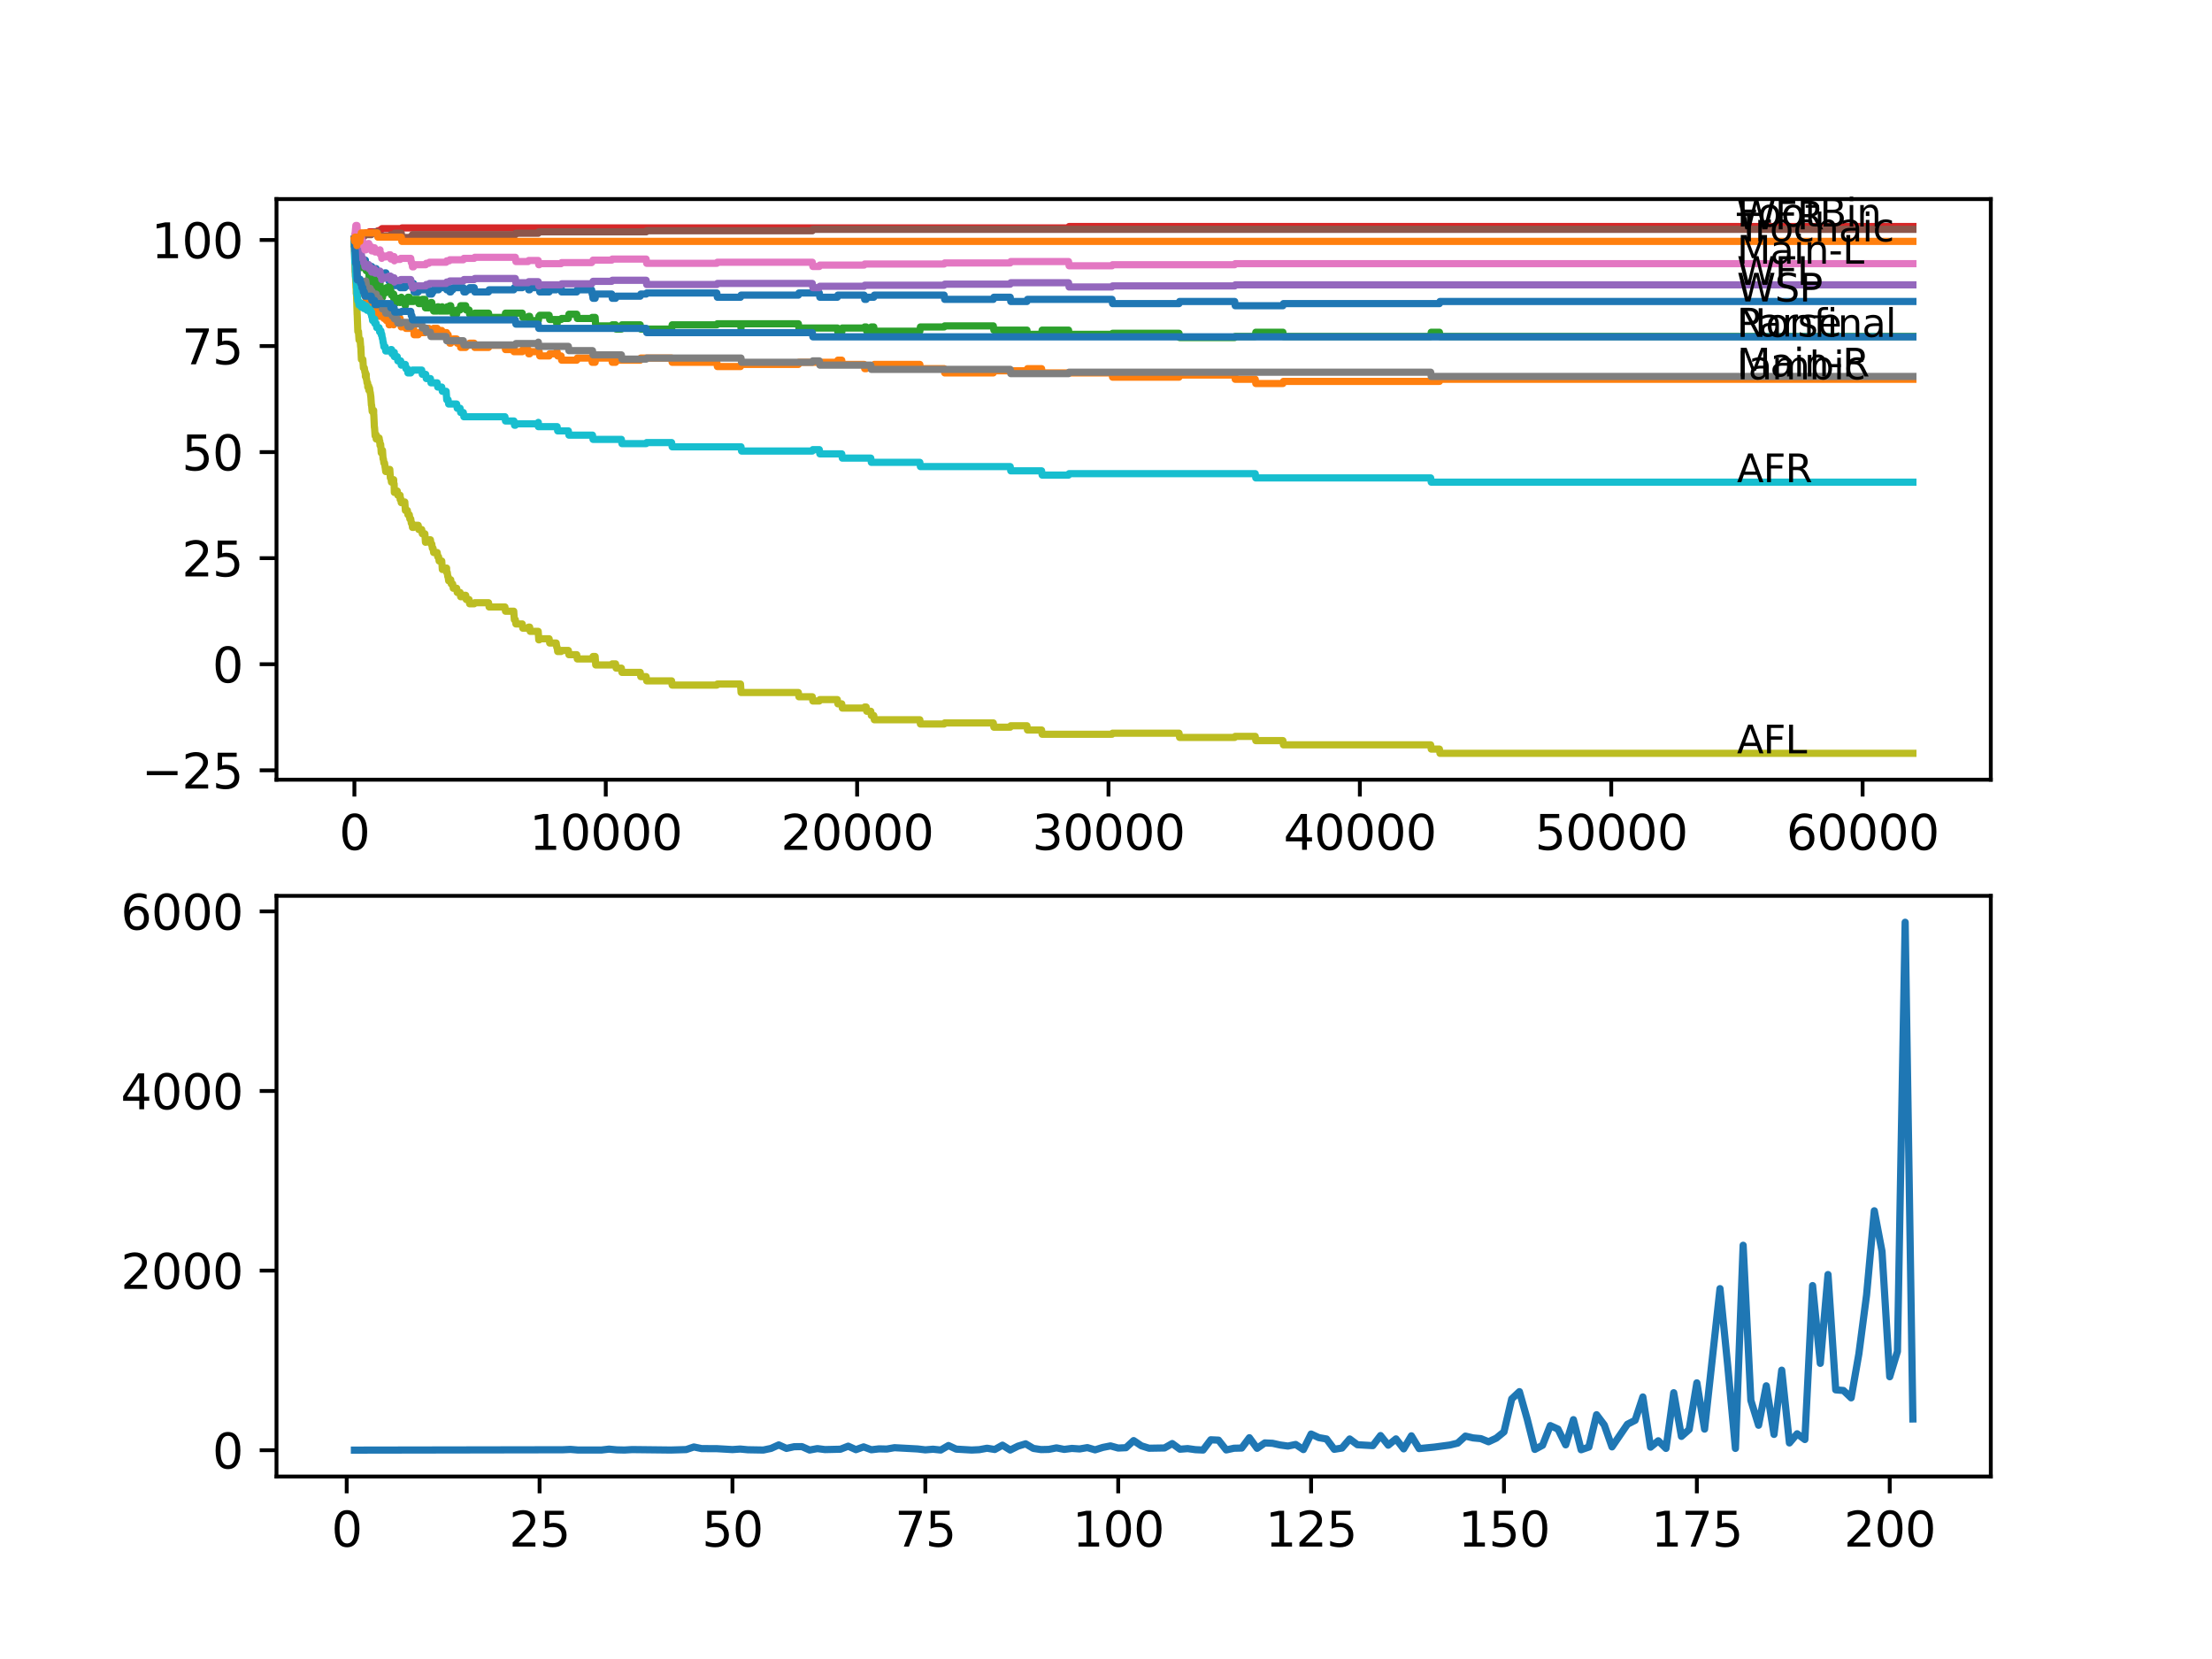 <?xml version="1.0" encoding="utf-8" standalone="no"?>
<!DOCTYPE svg PUBLIC "-//W3C//DTD SVG 1.1//EN"
  "http://www.w3.org/Graphics/SVG/1.1/DTD/svg11.dtd">
<svg xmlns:xlink="http://www.w3.org/1999/xlink" width="460.8pt" height="345.6pt" viewBox="0 0 460.8 345.6" xmlns="http://www.w3.org/2000/svg" version="1.1">
 <defs>
  <style type="text/css">*{stroke-linejoin: round; stroke-linecap: butt}</style>
 </defs>
 <g id="figure_1">
  <g id="patch_1">
   <path d="M 0 345.6 
L 460.8 345.6 
L 460.8 0 
L 0 0 
z
" style="fill: #ffffff"/>
  </g>
  <g id="axes_1">
   <g id="patch_2">
    <path d="M 57.6 162.432 
L 414.72 162.432 
L 414.72 41.472 
L 57.6 41.472 
z
" style="fill: #ffffff"/>
   </g>
   <g id="matplotlib.axis_1">
    <g id="xtick_1">
     <g id="line2d_1">
      <defs>
       <path id="mb640c61438" d="M 0 0 
L 0 3.5 
" style="stroke: #000000; stroke-width: 0.8"/>
      </defs>
      <g>
       <use xlink:href="#mb640c61438" x="73.827" y="162.432" style="stroke: #000000; stroke-width: 0.8"/>
      </g>
     </g>
     <g id="text_1">
      <!-- 0 -->
      <g transform="translate(70.646 177.03)scale(0.1 -0.1)">
       <defs>
        <path id="DejaVuSans-30" d="M 2034 4250 
Q 1547 4250 1301 3770 
Q 1056 3291 1056 2328 
Q 1056 1369 1301 889 
Q 1547 409 2034 409 
Q 2525 409 2770 889 
Q 3016 1369 3016 2328 
Q 3016 3291 2770 3770 
Q 2525 4250 2034 4250 
z
M 2034 4750 
Q 2819 4750 3233 4129 
Q 3647 3509 3647 2328 
Q 3647 1150 3233 529 
Q 2819 -91 2034 -91 
Q 1250 -91 836 529 
Q 422 1150 422 2328 
Q 422 3509 836 4129 
Q 1250 4750 2034 4750 
z
" transform="scale(0.016)"/>
       </defs>
       <use xlink:href="#DejaVuSans-30"/>
      </g>
     </g>
    </g>
    <g id="xtick_2">
     <g id="line2d_2">
      <g>
       <use xlink:href="#mb640c61438" x="126.192" y="162.432" style="stroke: #000000; stroke-width: 0.8"/>
      </g>
     </g>
     <g id="text_2">
      <!-- 10000 -->
      <g transform="translate(110.286 177.03)scale(0.1 -0.1)">
       <defs>
        <path id="DejaVuSans-31" d="M 794 531 
L 1825 531 
L 1825 4091 
L 703 3866 
L 703 4441 
L 1819 4666 
L 2450 4666 
L 2450 531 
L 3481 531 
L 3481 0 
L 794 0 
L 794 531 
z
" transform="scale(0.016)"/>
       </defs>
       <use xlink:href="#DejaVuSans-31"/>
       <use xlink:href="#DejaVuSans-30" x="63.623"/>
       <use xlink:href="#DejaVuSans-30" x="127.246"/>
       <use xlink:href="#DejaVuSans-30" x="190.869"/>
       <use xlink:href="#DejaVuSans-30" x="254.492"/>
      </g>
     </g>
    </g>
    <g id="xtick_3">
     <g id="line2d_3">
      <g>
       <use xlink:href="#mb640c61438" x="178.556" y="162.432" style="stroke: #000000; stroke-width: 0.8"/>
      </g>
     </g>
     <g id="text_3">
      <!-- 20000 -->
      <g transform="translate(162.65 177.03)scale(0.1 -0.1)">
       <defs>
        <path id="DejaVuSans-32" d="M 1228 531 
L 3431 531 
L 3431 0 
L 469 0 
L 469 531 
Q 828 903 1448 1529 
Q 2069 2156 2228 2338 
Q 2531 2678 2651 2914 
Q 2772 3150 2772 3378 
Q 2772 3750 2511 3984 
Q 2250 4219 1831 4219 
Q 1534 4219 1204 4116 
Q 875 4013 500 3803 
L 500 4441 
Q 881 4594 1212 4672 
Q 1544 4750 1819 4750 
Q 2544 4750 2975 4387 
Q 3406 4025 3406 3419 
Q 3406 3131 3298 2873 
Q 3191 2616 2906 2266 
Q 2828 2175 2409 1742 
Q 1991 1309 1228 531 
z
" transform="scale(0.016)"/>
       </defs>
       <use xlink:href="#DejaVuSans-32"/>
       <use xlink:href="#DejaVuSans-30" x="63.623"/>
       <use xlink:href="#DejaVuSans-30" x="127.246"/>
       <use xlink:href="#DejaVuSans-30" x="190.869"/>
       <use xlink:href="#DejaVuSans-30" x="254.492"/>
      </g>
     </g>
    </g>
    <g id="xtick_4">
     <g id="line2d_4">
      <g>
       <use xlink:href="#mb640c61438" x="230.921" y="162.432" style="stroke: #000000; stroke-width: 0.8"/>
      </g>
     </g>
     <g id="text_4">
      <!-- 30000 -->
      <g transform="translate(215.015 177.03)scale(0.1 -0.1)">
       <defs>
        <path id="DejaVuSans-33" d="M 2597 2516 
Q 3050 2419 3304 2112 
Q 3559 1806 3559 1356 
Q 3559 666 3084 287 
Q 2609 -91 1734 -91 
Q 1441 -91 1130 -33 
Q 819 25 488 141 
L 488 750 
Q 750 597 1062 519 
Q 1375 441 1716 441 
Q 2309 441 2620 675 
Q 2931 909 2931 1356 
Q 2931 1769 2642 2001 
Q 2353 2234 1838 2234 
L 1294 2234 
L 1294 2753 
L 1863 2753 
Q 2328 2753 2575 2939 
Q 2822 3125 2822 3475 
Q 2822 3834 2567 4026 
Q 2313 4219 1838 4219 
Q 1578 4219 1281 4162 
Q 984 4106 628 3988 
L 628 4550 
Q 988 4650 1302 4700 
Q 1616 4750 1894 4750 
Q 2613 4750 3031 4423 
Q 3450 4097 3450 3541 
Q 3450 3153 3228 2886 
Q 3006 2619 2597 2516 
z
" transform="scale(0.016)"/>
       </defs>
       <use xlink:href="#DejaVuSans-33"/>
       <use xlink:href="#DejaVuSans-30" x="63.623"/>
       <use xlink:href="#DejaVuSans-30" x="127.246"/>
       <use xlink:href="#DejaVuSans-30" x="190.869"/>
       <use xlink:href="#DejaVuSans-30" x="254.492"/>
      </g>
     </g>
    </g>
    <g id="xtick_5">
     <g id="line2d_5">
      <g>
       <use xlink:href="#mb640c61438" x="283.285" y="162.432" style="stroke: #000000; stroke-width: 0.8"/>
      </g>
     </g>
     <g id="text_5">
      <!-- 40000 -->
      <g transform="translate(267.379 177.03)scale(0.1 -0.1)">
       <defs>
        <path id="DejaVuSans-34" d="M 2419 4116 
L 825 1625 
L 2419 1625 
L 2419 4116 
z
M 2253 4666 
L 3047 4666 
L 3047 1625 
L 3713 1625 
L 3713 1100 
L 3047 1100 
L 3047 0 
L 2419 0 
L 2419 1100 
L 313 1100 
L 313 1709 
L 2253 4666 
z
" transform="scale(0.016)"/>
       </defs>
       <use xlink:href="#DejaVuSans-34"/>
       <use xlink:href="#DejaVuSans-30" x="63.623"/>
       <use xlink:href="#DejaVuSans-30" x="127.246"/>
       <use xlink:href="#DejaVuSans-30" x="190.869"/>
       <use xlink:href="#DejaVuSans-30" x="254.492"/>
      </g>
     </g>
    </g>
    <g id="xtick_6">
     <g id="line2d_6">
      <g>
       <use xlink:href="#mb640c61438" x="335.65" y="162.432" style="stroke: #000000; stroke-width: 0.8"/>
      </g>
     </g>
     <g id="text_6">
      <!-- 50000 -->
      <g transform="translate(319.744 177.03)scale(0.1 -0.1)">
       <defs>
        <path id="DejaVuSans-35" d="M 691 4666 
L 3169 4666 
L 3169 4134 
L 1269 4134 
L 1269 2991 
Q 1406 3038 1543 3061 
Q 1681 3084 1819 3084 
Q 2600 3084 3056 2656 
Q 3513 2228 3513 1497 
Q 3513 744 3044 326 
Q 2575 -91 1722 -91 
Q 1428 -91 1123 -41 
Q 819 9 494 109 
L 494 744 
Q 775 591 1075 516 
Q 1375 441 1709 441 
Q 2250 441 2565 725 
Q 2881 1009 2881 1497 
Q 2881 1984 2565 2268 
Q 2250 2553 1709 2553 
Q 1456 2553 1204 2497 
Q 953 2441 691 2322 
L 691 4666 
z
" transform="scale(0.016)"/>
       </defs>
       <use xlink:href="#DejaVuSans-35"/>
       <use xlink:href="#DejaVuSans-30" x="63.623"/>
       <use xlink:href="#DejaVuSans-30" x="127.246"/>
       <use xlink:href="#DejaVuSans-30" x="190.869"/>
       <use xlink:href="#DejaVuSans-30" x="254.492"/>
      </g>
     </g>
    </g>
    <g id="xtick_7">
     <g id="line2d_7">
      <g>
       <use xlink:href="#mb640c61438" x="388.014" y="162.432" style="stroke: #000000; stroke-width: 0.8"/>
      </g>
     </g>
     <g id="text_7">
      <!-- 60000 -->
      <g transform="translate(372.108 177.03)scale(0.1 -0.1)">
       <defs>
        <path id="DejaVuSans-36" d="M 2113 2584 
Q 1688 2584 1439 2293 
Q 1191 2003 1191 1497 
Q 1191 994 1439 701 
Q 1688 409 2113 409 
Q 2538 409 2786 701 
Q 3034 994 3034 1497 
Q 3034 2003 2786 2293 
Q 2538 2584 2113 2584 
z
M 3366 4563 
L 3366 3988 
Q 3128 4100 2886 4159 
Q 2644 4219 2406 4219 
Q 1781 4219 1451 3797 
Q 1122 3375 1075 2522 
Q 1259 2794 1537 2939 
Q 1816 3084 2150 3084 
Q 2853 3084 3261 2657 
Q 3669 2231 3669 1497 
Q 3669 778 3244 343 
Q 2819 -91 2113 -91 
Q 1303 -91 875 529 
Q 447 1150 447 2328 
Q 447 3434 972 4092 
Q 1497 4750 2381 4750 
Q 2619 4750 2861 4703 
Q 3103 4656 3366 4563 
z
" transform="scale(0.016)"/>
       </defs>
       <use xlink:href="#DejaVuSans-36"/>
       <use xlink:href="#DejaVuSans-30" x="63.623"/>
       <use xlink:href="#DejaVuSans-30" x="127.246"/>
       <use xlink:href="#DejaVuSans-30" x="190.869"/>
       <use xlink:href="#DejaVuSans-30" x="254.492"/>
      </g>
     </g>
    </g>
   </g>
   <g id="matplotlib.axis_2">
    <g id="ytick_1">
     <g id="line2d_8">
      <defs>
       <path id="m29fb622321" d="M 0 0 
L -3.5 0 
" style="stroke: #000000; stroke-width: 0.8"/>
      </defs>
      <g>
       <use xlink:href="#m29fb622321" x="57.6" y="160.469" style="stroke: #000000; stroke-width: 0.8"/>
      </g>
     </g>
     <g id="text_8">
      <!-- −25 -->
      <g transform="translate(29.495 164.268)scale(0.1 -0.1)">
       <defs>
        <path id="DejaVuSans-2212" d="M 678 2272 
L 4684 2272 
L 4684 1741 
L 678 1741 
L 678 2272 
z
" transform="scale(0.016)"/>
       </defs>
       <use xlink:href="#DejaVuSans-2212"/>
       <use xlink:href="#DejaVuSans-32" x="83.789"/>
       <use xlink:href="#DejaVuSans-35" x="147.412"/>
      </g>
     </g>
    </g>
    <g id="ytick_2">
     <g id="line2d_9">
      <g>
       <use xlink:href="#m29fb622321" x="57.6" y="138.373" style="stroke: #000000; stroke-width: 0.8"/>
      </g>
     </g>
     <g id="text_9">
      <!-- 0 -->
      <g transform="translate(44.237 142.173)scale(0.1 -0.1)">
       <use xlink:href="#DejaVuSans-30"/>
      </g>
     </g>
    </g>
    <g id="ytick_3">
     <g id="line2d_10">
      <g>
       <use xlink:href="#m29fb622321" x="57.6" y="116.277" style="stroke: #000000; stroke-width: 0.8"/>
      </g>
     </g>
     <g id="text_10">
      <!-- 25 -->
      <g transform="translate(37.875 120.077)scale(0.1 -0.1)">
       <use xlink:href="#DejaVuSans-32"/>
       <use xlink:href="#DejaVuSans-35" x="63.623"/>
      </g>
     </g>
    </g>
    <g id="ytick_4">
     <g id="line2d_11">
      <g>
       <use xlink:href="#m29fb622321" x="57.6" y="94.182" style="stroke: #000000; stroke-width: 0.8"/>
      </g>
     </g>
     <g id="text_11">
      <!-- 50 -->
      <g transform="translate(37.875 97.981)scale(0.1 -0.1)">
       <use xlink:href="#DejaVuSans-35"/>
       <use xlink:href="#DejaVuSans-30" x="63.623"/>
      </g>
     </g>
    </g>
    <g id="ytick_5">
     <g id="line2d_12">
      <g>
       <use xlink:href="#m29fb622321" x="57.6" y="72.086" style="stroke: #000000; stroke-width: 0.8"/>
      </g>
     </g>
     <g id="text_12">
      <!-- 75 -->
      <g transform="translate(37.875 75.885)scale(0.1 -0.1)">
       <defs>
        <path id="DejaVuSans-37" d="M 525 4666 
L 3525 4666 
L 3525 4397 
L 1831 0 
L 1172 0 
L 2766 4134 
L 525 4134 
L 525 4666 
z
" transform="scale(0.016)"/>
       </defs>
       <use xlink:href="#DejaVuSans-37"/>
       <use xlink:href="#DejaVuSans-35" x="63.623"/>
      </g>
     </g>
    </g>
    <g id="ytick_6">
     <g id="line2d_13">
      <g>
       <use xlink:href="#m29fb622321" x="57.6" y="49.99" style="stroke: #000000; stroke-width: 0.8"/>
      </g>
     </g>
     <g id="text_13">
      <!-- 100 -->
      <g transform="translate(31.512 53.789)scale(0.1 -0.1)">
       <use xlink:href="#DejaVuSans-31"/>
       <use xlink:href="#DejaVuSans-30" x="63.623"/>
       <use xlink:href="#DejaVuSans-30" x="127.246"/>
      </g>
     </g>
    </g>
   </g>
   <g id="line2d_14">
    <path d="M 73.833 49.843 
L 73.88 49.843 
L 73.917 49.401 
L 73.948 51.61 
L 73.979 50.579 
L 74.026 52.347 
L 74.1 52.2 
L 74.115 52.2 
L 74.173 51.758 
L 74.189 53.525 
L 74.215 53.083 
L 74.335 53.083 
L 74.43 54.188 
L 74.445 53.746 
L 74.487 53.746 
L 74.602 53.304 
L 74.77 53.304 
L 74.885 52.862 
L 74.964 52.862 
L 75.084 54.63 
L 75.121 54.63 
L 75.147 54.188 
L 75.152 55.072 
L 75.231 54.63 
L 76.105 54.63 
L 76.116 54.188 
L 76.121 55.072 
L 76.21 55.072 
L 76.247 55.072 
L 76.289 55.956 
L 76.357 55.514 
L 76.582 55.514 
L 76.613 55.072 
L 76.619 55.956 
L 76.687 55.956 
L 76.807 55.956 
L 76.912 55.514 
L 76.98 56.398 
L 77.022 55.956 
L 77.252 55.956 
L 77.367 55.514 
L 77.435 55.514 
L 77.503 57.282 
L 77.551 56.84 
L 77.776 56.84 
L 77.839 57.723 
L 77.881 56.398 
L 77.907 56.398 
L 78.022 55.956 
L 78.357 55.956 
L 78.472 56.84 
L 79.08 56.84 
L 79.116 57.723 
L 79.19 57.282 
L 79.3 57.282 
L 79.415 56.84 
L 79.525 56.84 
L 79.64 57.723 
L 79.677 57.723 
L 79.792 57.282 
L 80.111 57.282 
L 80.226 56.84 
L 80.384 56.84 
L 80.499 57.723 
L 80.944 57.723 
L 81.059 58.607 
L 81.2 58.607 
L 81.316 58.165 
L 81.436 58.165 
L 81.551 57.723 
L 81.567 57.723 
L 81.682 58.607 
L 81.954 58.607 
L 82.012 59.491 
L 82.064 59.049 
L 82.138 59.049 
L 82.148 58.607 
L 82.153 59.491 
L 82.242 59.491 
L 83.342 59.491 
L 83.358 59.049 
L 83.363 59.933 
L 83.447 59.933 
L 84.327 59.933 
L 84.442 59.491 
L 85.264 59.491 
L 85.379 59.049 
L 86.144 59.049 
L 86.264 60.817 
L 87.123 60.817 
L 87.238 60.375 
L 88.51 60.375 
L 88.631 59.491 
L 88.689 59.491 
L 88.804 60.375 
L 89.343 60.375 
L 89.458 61.259 
L 89.951 61.259 
L 90.066 60.817 
L 90.218 60.817 
L 90.333 60.375 
L 91.364 60.375 
L 91.48 59.933 
L 92.103 59.933 
L 92.218 59.491 
L 92.941 59.491 
L 93.056 60.375 
L 93.166 60.375 
L 93.281 59.933 
L 93.59 59.933 
L 93.705 60.817 
L 93.894 60.817 
L 94.009 60.375 
L 94.307 60.375 
L 94.422 59.933 
L 96.522 59.933 
L 96.637 60.817 
L 97.014 60.817 
L 97.13 60.375 
L 97.716 60.375 
L 97.831 59.933 
L 98.784 59.933 
L 98.9 60.817 
L 101.774 60.817 
L 101.89 60.375 
L 107.021 60.375 
L 107.137 59.933 
L 108.791 59.933 
L 108.906 59.491 
L 110.022 59.491 
L 110.137 60.375 
L 110.336 60.375 
L 110.451 59.933 
L 112.326 59.933 
L 112.441 60.817 
L 114.394 60.817 
L 114.509 60.375 
L 115.866 60.375 
L 115.981 59.933 
L 116.887 59.933 
L 117.002 60.817 
L 120.144 60.817 
L 120.259 60.375 
L 123.249 60.375 
L 123.364 61.259 
L 123.427 61.259 
L 123.542 62.143 
L 123.977 62.143 
L 124.097 61.259 
L 127.433 61.259 
L 127.548 62.143 
L 128.239 62.143 
L 128.355 61.701 
L 133.371 61.701 
L 133.486 61.259 
L 134.602 61.259 
L 134.717 61.038 
L 149.327 61.038 
L 149.442 61.922 
L 154.259 61.922 
L 154.375 61.48 
L 166.314 61.48 
L 166.429 61.038 
L 170.676 61.038 
L 170.791 61.922 
L 174.43 61.922 
L 174.545 61.48 
L 180.017 61.48 
L 180.133 62.364 
L 180.442 62.364 
L 180.557 61.922 
L 182.023 61.922 
L 182.138 61.48 
L 196.685 61.48 
L 196.8 62.364 
L 206.928 62.364 
L 207.043 61.922 
L 210.446 61.922 
L 210.562 62.806 
L 213.929 62.806 
L 214.044 62.364 
L 231.654 62.364 
L 231.769 63.247 
L 245.614 63.247 
L 245.73 62.806 
L 257.208 62.806 
L 257.323 63.689 
L 267.251 63.689 
L 267.367 63.247 
L 299.859 63.247 
L 299.974 62.806 
L 398.487 62.806 
L 398.487 62.806 
" clip-path="url(#pf0e78a08bd)" style="fill: none; stroke: #1f77b4; stroke-width: 1.5; stroke-linecap: square"/>
   </g>
   <g id="line2d_15">
    <path d="M 73.833 49.99 
L 73.964 54.188 
L 73.979 53.452 
L 74.021 56.545 
L 74.042 56.545 
L 74.058 56.545 
L 74.089 55.809 
L 74.095 56.692 
L 74.168 56.545 
L 74.173 56.545 
L 74.288 57.871 
L 74.299 57.871 
L 74.414 59.638 
L 74.424 60.08 
L 74.529 59.197 
L 74.77 59.197 
L 74.885 58.607 
L 74.964 58.607 
L 75.084 60.375 
L 75.121 60.375 
L 75.147 59.933 
L 75.152 60.817 
L 75.231 60.375 
L 75.692 60.375 
L 75.807 61.259 
L 76.105 61.259 
L 76.116 60.817 
L 76.121 61.701 
L 76.21 61.701 
L 76.247 61.701 
L 76.289 62.585 
L 76.357 62.143 
L 76.582 62.143 
L 76.613 61.701 
L 76.619 62.585 
L 76.687 62.585 
L 76.807 62.585 
L 76.912 62.143 
L 76.98 63.026 
L 77.022 62.585 
L 77.252 62.585 
L 77.367 62.143 
L 77.414 62.143 
L 77.503 64.794 
L 77.535 64.352 
L 77.776 64.352 
L 77.839 65.236 
L 77.881 63.91 
L 77.907 63.91 
L 78.022 63.468 
L 78.064 63.468 
L 78.179 64.352 
L 78.357 64.352 
L 78.472 65.236 
L 78.603 65.236 
L 78.718 65.015 
L 79.08 65.015 
L 79.116 65.899 
L 79.19 65.457 
L 79.3 65.457 
L 79.415 65.015 
L 79.677 65.015 
L 79.698 64.573 
L 79.703 65.457 
L 79.781 65.457 
L 79.86 65.457 
L 79.975 66.341 
L 80.111 66.341 
L 80.226 65.899 
L 80.384 65.899 
L 80.499 66.783 
L 80.944 66.783 
L 81.059 67.667 
L 81.2 67.667 
L 81.316 67.225 
L 81.436 67.225 
L 81.551 66.783 
L 81.954 66.783 
L 82.012 67.667 
L 82.064 67.225 
L 82.138 67.225 
L 82.253 66.783 
L 83.342 66.783 
L 83.358 66.341 
L 83.363 67.225 
L 83.447 67.225 
L 83.473 67.225 
L 83.588 68.109 
L 83.599 68.109 
L 83.714 67.961 
L 84.327 67.961 
L 84.437 67.519 
L 84.552 68.403 
L 85.264 68.403 
L 85.379 67.961 
L 86.144 67.961 
L 86.264 69.729 
L 87.123 69.729 
L 87.238 69.287 
L 88.51 69.287 
L 88.631 68.403 
L 89.343 68.403 
L 89.458 69.287 
L 89.951 69.287 
L 90.066 68.845 
L 90.218 68.845 
L 90.333 68.403 
L 91.071 68.403 
L 91.186 69.287 
L 91.364 69.287 
L 91.48 68.845 
L 92.024 68.845 
L 92.103 69.729 
L 92.134 69.287 
L 93.035 69.287 
L 93.15 70.171 
L 93.166 70.171 
L 93.281 69.729 
L 93.349 69.729 
L 93.464 70.613 
L 93.59 70.613 
L 93.705 71.497 
L 93.894 71.497 
L 94.009 71.055 
L 94.307 71.055 
L 94.422 70.613 
L 95.129 70.613 
L 95.245 71.497 
L 95.847 71.497 
L 95.962 72.38 
L 97.014 72.38 
L 97.13 71.938 
L 97.716 71.938 
L 97.831 71.497 
L 98.784 71.497 
L 98.9 72.38 
L 101.774 72.38 
L 101.89 71.938 
L 105.189 71.938 
L 105.304 72.822 
L 107.021 72.822 
L 107.068 72.38 
L 107.074 73.264 
L 107.126 73.264 
L 108.791 73.264 
L 108.906 72.822 
L 110.022 72.822 
L 110.137 73.706 
L 110.336 73.706 
L 110.451 73.264 
L 112.326 73.264 
L 112.441 74.148 
L 114.394 74.148 
L 114.509 73.706 
L 115.866 73.706 
L 115.981 73.264 
L 116.059 73.264 
L 116.175 74.148 
L 116.887 74.148 
L 117.002 75.032 
L 120.144 75.032 
L 120.259 74.59 
L 123.249 74.59 
L 123.364 75.474 
L 123.977 75.474 
L 124.097 74.59 
L 127.433 74.59 
L 127.548 75.474 
L 128.239 75.474 
L 128.355 75.032 
L 133.371 75.032 
L 133.486 74.59 
L 139.906 74.59 
L 140.021 75.474 
L 149.327 75.474 
L 149.442 76.358 
L 154.259 76.358 
L 154.375 75.916 
L 166.314 75.916 
L 166.429 75.474 
L 174.43 75.474 
L 174.545 75.032 
L 175.352 75.032 
L 175.467 75.916 
L 180.017 75.916 
L 180.133 76.8 
L 180.442 76.8 
L 180.557 76.358 
L 182.023 76.358 
L 182.138 75.916 
L 191.621 75.916 
L 191.737 76.8 
L 196.685 76.8 
L 196.8 77.683 
L 206.928 77.683 
L 207.043 77.241 
L 213.929 77.241 
L 214.044 76.8 
L 216.982 76.8 
L 217.097 77.683 
L 231.654 77.683 
L 231.769 78.567 
L 245.614 78.567 
L 245.73 78.125 
L 257.208 78.125 
L 257.323 79.009 
L 261.491 79.009 
L 261.607 79.893 
L 267.251 79.893 
L 267.367 79.451 
L 299.859 79.451 
L 299.974 79.009 
L 398.487 79.009 
L 398.487 79.009 
" clip-path="url(#pf0e78a08bd)" style="fill: none; stroke: #ff7f0e; stroke-width: 1.5; stroke-linecap: square"/>
   </g>
   <g id="line2d_16">
    <path d="M 73.833 49.843 
L 73.885 49.548 
L 73.89 50.432 
L 73.932 49.99 
L 74.011 54.483 
L 74.063 53.746 
L 74.115 53.746 
L 74.163 53.304 
L 74.199 55.956 
L 74.205 55.956 
L 74.33 53.304 
L 74.43 53.304 
L 74.545 54.188 
L 74.676 54.188 
L 74.77 53.304 
L 74.786 54.188 
L 74.875 54.188 
L 74.99 55.072 
L 75.053 55.072 
L 75.121 54.851 
L 75.126 55.735 
L 75.147 55.735 
L 75.163 55.735 
L 75.173 54.851 
L 75.273 55.735 
L 75.692 55.735 
L 75.807 54.851 
L 76.105 54.851 
L 76.221 55.735 
L 76.247 55.735 
L 76.289 55.514 
L 76.294 56.398 
L 76.341 56.398 
L 76.346 56.398 
L 76.461 55.514 
L 76.582 55.514 
L 76.613 56.398 
L 76.692 56.177 
L 76.807 56.177 
L 76.912 57.944 
L 76.922 57.723 
L 76.98 57.723 
L 77.095 58.607 
L 77.126 58.607 
L 77.242 57.723 
L 77.252 57.723 
L 77.367 58.607 
L 77.414 58.607 
L 77.53 57.282 
L 77.776 57.282 
L 77.839 57.061 
L 77.844 57.944 
L 77.865 57.944 
L 77.99 60.596 
L 78.064 60.596 
L 78.179 59.712 
L 78.357 59.712 
L 78.493 58.607 
L 78.603 58.607 
L 78.718 59.491 
L 78.975 59.491 
L 79.09 58.386 
L 79.116 58.386 
L 79.237 60.154 
L 79.3 60.154 
L 79.347 61.038 
L 79.41 60.154 
L 79.451 60.154 
L 79.567 61.038 
L 79.677 61.038 
L 79.698 61.922 
L 79.787 61.038 
L 79.86 61.038 
L 79.975 60.154 
L 80.111 60.154 
L 80.226 61.038 
L 80.237 61.038 
L 80.352 60.154 
L 80.384 60.154 
L 80.499 59.933 
L 80.944 59.933 
L 81.059 59.712 
L 81.2 59.712 
L 81.316 60.596 
L 81.436 60.596 
L 81.551 61.48 
L 81.954 61.48 
L 82.012 61.259 
L 82.017 62.143 
L 82.049 62.143 
L 82.138 62.143 
L 82.253 63.026 
L 82.756 63.026 
L 82.871 62.143 
L 83.342 62.143 
L 83.358 63.026 
L 83.452 62.806 
L 83.473 62.806 
L 83.588 61.922 
L 83.599 61.922 
L 83.714 62.806 
L 84.327 62.806 
L 84.437 63.689 
L 84.552 62.806 
L 84.861 62.806 
L 84.976 61.922 
L 85.264 61.922 
L 85.379 62.806 
L 86.144 62.806 
L 86.264 62.364 
L 87.123 62.364 
L 87.238 63.247 
L 87.856 63.247 
L 87.971 62.364 
L 88.51 62.364 
L 88.631 64.131 
L 89.343 64.131 
L 89.458 63.91 
L 89.663 63.91 
L 89.778 63.026 
L 89.951 63.026 
L 90.066 63.91 
L 90.218 63.91 
L 90.333 64.794 
L 91.071 64.794 
L 91.186 63.91 
L 91.364 63.91 
L 91.48 64.794 
L 92.024 64.794 
L 92.103 63.91 
L 92.134 64.794 
L 93.035 64.794 
L 93.15 63.91 
L 93.166 63.91 
L 93.281 64.794 
L 93.349 64.794 
L 93.464 63.91 
L 93.59 63.91 
L 93.705 63.689 
L 93.894 63.689 
L 94.009 64.573 
L 94.307 64.573 
L 94.422 65.457 
L 95.129 65.457 
L 95.245 64.573 
L 95.847 64.573 
L 95.962 63.689 
L 97.014 63.689 
L 97.13 64.573 
L 97.716 64.573 
L 97.831 65.457 
L 98.784 65.457 
L 98.9 65.236 
L 101.774 65.236 
L 101.89 66.12 
L 105.189 66.12 
L 105.304 65.236 
L 107.021 65.236 
L 107.068 66.12 
L 107.131 65.236 
L 108.791 65.236 
L 108.906 66.12 
L 110.022 66.12 
L 110.137 65.899 
L 110.336 65.899 
L 110.451 66.783 
L 112.143 66.783 
L 112.258 65.899 
L 112.326 65.899 
L 112.441 65.678 
L 114.394 65.678 
L 114.509 66.562 
L 115.866 66.562 
L 115.981 67.446 
L 116.059 67.446 
L 116.175 66.562 
L 116.887 66.562 
L 117.002 66.341 
L 118.4 66.341 
L 118.515 65.457 
L 120.144 65.457 
L 120.259 66.341 
L 123.249 66.341 
L 123.364 66.12 
L 123.977 66.12 
L 124.097 67.888 
L 127.433 67.888 
L 127.548 67.667 
L 128.239 67.667 
L 128.355 68.55 
L 129.444 68.55 
L 129.559 67.667 
L 133.371 67.667 
L 133.486 68.55 
L 139.906 68.55 
L 140.021 67.667 
L 149.327 67.667 
L 149.442 67.446 
L 154.259 67.446 
L 154.364 68.329 
L 154.369 67.446 
L 166.314 67.446 
L 166.429 68.329 
L 174.43 68.329 
L 174.545 69.213 
L 175.352 69.213 
L 175.467 68.329 
L 180.017 68.329 
L 180.133 68.109 
L 180.442 68.109 
L 180.557 68.992 
L 181.4 68.992 
L 181.515 68.109 
L 182.023 68.109 
L 182.138 68.992 
L 191.621 68.992 
L 191.737 68.109 
L 196.685 68.109 
L 196.8 67.888 
L 206.928 67.888 
L 207.043 68.771 
L 213.929 68.771 
L 214.044 69.655 
L 216.982 69.655 
L 217.097 68.771 
L 222.6 68.771 
L 222.715 69.655 
L 231.654 69.655 
L 231.769 69.434 
L 245.614 69.434 
L 245.73 70.318 
L 257.208 70.318 
L 257.323 70.097 
L 261.491 70.097 
L 261.607 69.213 
L 267.251 69.213 
L 267.367 70.097 
L 298.036 70.097 
L 298.152 69.213 
L 299.859 69.213 
L 299.974 70.097 
L 398.487 70.097 
L 398.487 70.097 
" clip-path="url(#pf0e78a08bd)" style="fill: none; stroke: #2ca02c; stroke-width: 1.5; stroke-linecap: square"/>
   </g>
   <g id="line2d_17">
    <path d="M 73.833 49.99 
L 73.838 50.874 
L 73.937 49.769 
L 73.943 49.769 
L 74.006 48.812 
L 74.053 49.695 
L 74.089 49.695 
L 74.215 48.885 
L 74.875 48.885 
L 74.99 48.738 
L 76.116 48.738 
L 76.231 48.517 
L 76.833 48.517 
L 76.948 48.296 
L 78.603 48.296 
L 78.718 48.075 
L 79.163 48.075 
L 79.279 47.854 
L 79.451 47.854 
L 79.567 47.633 
L 83.599 47.633 
L 83.714 47.486 
L 222.6 47.486 
L 222.715 47.191 
L 398.487 47.191 
L 398.487 47.191 
" clip-path="url(#pf0e78a08bd)" style="fill: none; stroke: #d62728; stroke-width: 1.5; stroke-linecap: square"/>
   </g>
   <g id="line2d_18">
    <path d="M 73.833 49.843 
L 73.985 49.843 
L 73.995 49.622 
L 74 50.506 
L 74.079 50.506 
L 74.362 50.506 
L 74.482 52.273 
L 75.016 52.273 
L 75.053 53.157 
L 75.126 52.936 
L 75.278 52.936 
L 75.393 53.82 
L 75.587 53.82 
L 75.702 54.704 
L 75.896 54.704 
L 76.011 55.588 
L 76.247 55.588 
L 76.362 55.367 
L 76.613 55.367 
L 76.728 55.146 
L 76.833 55.146 
L 76.912 56.029 
L 76.943 55.809 
L 77.341 55.809 
L 77.435 56.692 
L 77.451 56.471 
L 77.493 56.471 
L 77.608 56.25 
L 77.776 56.25 
L 77.891 56.029 
L 78.022 56.029 
L 78.137 56.913 
L 78.357 56.913 
L 78.472 56.692 
L 79.08 56.692 
L 79.163 56.471 
L 79.169 57.355 
L 79.174 57.355 
L 79.451 57.355 
L 79.525 58.239 
L 79.561 57.944 
L 80.384 57.944 
L 80.499 57.723 
L 80.944 57.723 
L 81.059 57.503 
L 81.316 57.503 
L 81.431 58.386 
L 81.567 58.386 
L 81.682 58.092 
L 81.954 58.092 
L 82.07 57.871 
L 82.106 57.871 
L 82.148 58.755 
L 82.216 58.46 
L 83.358 58.46 
L 83.473 58.239 
L 85.568 58.239 
L 85.683 59.123 
L 85.808 59.123 
L 85.924 60.007 
L 86.144 60.007 
L 86.264 59.565 
L 88.689 59.565 
L 88.804 59.27 
L 89.343 59.27 
L 89.458 59.049 
L 92.941 59.049 
L 93.056 58.755 
L 93.59 58.755 
L 93.705 58.534 
L 96.522 58.534 
L 96.637 58.239 
L 98.784 58.239 
L 98.9 58.018 
L 107.356 58.018 
L 107.472 58.902 
L 110.022 58.902 
L 110.137 58.681 
L 112.116 58.681 
L 112.232 59.565 
L 112.326 59.565 
L 112.441 59.344 
L 116.887 59.344 
L 117.002 59.123 
L 123.249 59.123 
L 123.364 58.902 
L 123.427 58.902 
L 123.542 58.607 
L 127.433 58.607 
L 127.548 58.386 
L 134.602 58.386 
L 134.717 59.27 
L 149.327 59.27 
L 149.442 59.049 
L 169.22 59.049 
L 169.335 59.933 
L 170.676 59.933 
L 170.791 59.638 
L 180.017 59.638 
L 180.133 59.418 
L 196.685 59.418 
L 196.8 59.197 
L 210.446 59.197 
L 210.562 58.902 
L 222.6 58.902 
L 222.715 59.786 
L 231.654 59.786 
L 231.769 59.565 
L 257.208 59.565 
L 257.323 59.344 
L 398.487 59.344 
L 398.487 59.344 
" clip-path="url(#pf0e78a08bd)" style="fill: none; stroke: #9467bd; stroke-width: 1.5; stroke-linecap: square"/>
   </g>
   <g id="line2d_19">
    <path d="M 73.833 50.874 
L 73.885 50.579 
L 73.89 51.463 
L 73.937 51.021 
L 73.948 51.021 
L 74.079 49.695 
L 74.163 49.695 
L 74.278 50.579 
L 74.288 50.579 
L 74.414 49.18 
L 74.875 49.18 
L 74.99 50.064 
L 75.016 50.064 
L 75.131 49.769 
L 75.278 49.769 
L 75.393 49.474 
L 75.587 49.474 
L 75.702 49.18 
L 75.896 49.18 
L 76.011 48.885 
L 77.341 48.885 
L 77.456 48.591 
L 78.022 48.591 
L 78.137 48.296 
L 78.603 48.296 
L 78.718 49.18 
L 81.316 49.18 
L 81.431 48.885 
L 82.106 48.885 
L 82.222 48.591 
L 83.599 48.591 
L 83.714 49.474 
L 85.568 49.474 
L 85.683 49.18 
L 85.808 49.18 
L 85.924 48.885 
L 107.356 48.885 
L 107.472 48.591 
L 112.116 48.591 
L 112.232 48.296 
L 134.602 48.296 
L 134.717 48.075 
L 169.22 48.075 
L 169.335 47.78 
L 398.487 47.78 
L 398.487 47.78 
" clip-path="url(#pf0e78a08bd)" style="fill: none; stroke: #8c564b; stroke-width: 1.5; stroke-linecap: square"/>
   </g>
   <g id="line2d_20">
    <path d="M 73.833 49.843 
L 73.838 49.843 
L 73.979 48.517 
L 73.985 48.517 
L 74.131 46.97 
L 74.362 46.97 
L 74.482 48.738 
L 75.016 48.738 
L 75.053 49.622 
L 75.126 49.401 
L 75.278 49.401 
L 75.393 50.285 
L 75.587 50.285 
L 75.702 51.168 
L 75.896 51.168 
L 76.011 52.052 
L 76.21 52.052 
L 76.325 50.947 
L 76.613 50.947 
L 76.728 50.726 
L 76.833 50.726 
L 76.912 51.61 
L 76.943 51.389 
L 77.341 51.389 
L 77.435 52.273 
L 77.451 52.052 
L 77.493 52.052 
L 77.608 51.831 
L 77.776 51.831 
L 77.891 51.61 
L 78.022 51.61 
L 78.137 52.494 
L 78.357 52.494 
L 78.472 52.273 
L 79.08 52.273 
L 79.163 52.052 
L 79.169 52.936 
L 79.174 52.936 
L 79.451 52.936 
L 79.525 53.82 
L 79.561 53.525 
L 80.384 53.525 
L 80.499 53.304 
L 80.944 53.304 
L 81.059 53.083 
L 81.316 53.083 
L 81.431 53.967 
L 81.567 53.967 
L 81.682 53.673 
L 81.954 53.673 
L 82.07 53.452 
L 82.106 53.452 
L 82.148 54.335 
L 82.216 54.041 
L 83.358 54.041 
L 83.473 53.82 
L 85.568 53.82 
L 85.683 54.704 
L 85.808 54.704 
L 85.924 55.588 
L 86.144 55.588 
L 86.264 55.146 
L 88.689 55.146 
L 88.804 54.851 
L 89.343 54.851 
L 89.458 54.63 
L 92.941 54.63 
L 93.056 54.335 
L 93.59 54.335 
L 93.705 54.115 
L 96.522 54.115 
L 96.637 53.82 
L 98.784 53.82 
L 98.9 53.599 
L 107.356 53.599 
L 107.472 54.483 
L 110.022 54.483 
L 110.137 54.262 
L 112.116 54.262 
L 112.232 55.146 
L 112.326 55.146 
L 112.441 54.925 
L 116.887 54.925 
L 117.002 54.704 
L 123.249 54.704 
L 123.364 54.483 
L 123.427 54.483 
L 123.542 54.188 
L 127.433 54.188 
L 127.548 53.967 
L 134.602 53.967 
L 134.717 54.851 
L 149.327 54.851 
L 149.442 54.63 
L 169.22 54.63 
L 169.335 55.514 
L 170.676 55.514 
L 170.791 55.219 
L 180.017 55.219 
L 180.133 54.998 
L 196.685 54.998 
L 196.8 54.777 
L 210.446 54.777 
L 210.562 54.483 
L 222.6 54.483 
L 222.715 55.367 
L 231.654 55.367 
L 231.769 55.146 
L 257.208 55.146 
L 257.323 54.925 
L 398.487 54.925 
L 398.487 54.925 
" clip-path="url(#pf0e78a08bd)" style="fill: none; stroke: #e377c2; stroke-width: 1.5; stroke-linecap: square"/>
   </g>
   <g id="line2d_21">
    <path d="M 73.833 50.874 
L 73.917 54.115 
L 73.958 53.673 
L 73.969 53.673 
L 74.089 56.987 
L 74.095 56.766 
L 74.163 56.766 
L 74.205 56.177 
L 74.21 57.061 
L 74.262 57.061 
L 74.362 57.061 
L 74.414 56.545 
L 74.419 57.429 
L 74.451 57.429 
L 74.566 58.313 
L 74.676 58.313 
L 74.791 59.197 
L 74.875 59.197 
L 74.99 59.049 
L 75.016 59.049 
L 75.131 58.755 
L 75.163 58.755 
L 75.278 59.638 
L 75.393 59.344 
L 75.587 59.344 
L 75.702 59.049 
L 75.896 59.049 
L 76.011 58.755 
L 76.116 58.755 
L 76.21 58.534 
L 76.325 59.418 
L 76.346 59.418 
L 76.461 60.301 
L 76.833 60.301 
L 76.948 60.08 
L 77.126 60.08 
L 77.242 60.964 
L 77.341 60.964 
L 77.456 60.67 
L 77.503 60.67 
L 77.619 61.553 
L 78.022 61.553 
L 78.137 61.259 
L 78.367 61.259 
L 78.483 62.143 
L 78.975 62.143 
L 79.09 63.026 
L 79.163 63.026 
L 79.279 62.806 
L 79.347 62.806 
L 79.451 63.689 
L 79.457 63.468 
L 79.525 63.468 
L 79.64 64.352 
L 80.237 64.352 
L 80.352 65.236 
L 81.316 65.236 
L 81.431 64.941 
L 81.567 64.941 
L 81.682 65.825 
L 82.106 65.825 
L 82.148 65.531 
L 82.153 66.415 
L 82.206 66.415 
L 82.756 66.415 
L 82.871 67.298 
L 83.599 67.298 
L 83.714 67.151 
L 84.861 67.151 
L 84.976 68.035 
L 85.568 68.035 
L 85.683 67.74 
L 85.808 67.74 
L 85.924 67.446 
L 87.856 67.446 
L 87.971 68.329 
L 88.689 68.329 
L 88.804 69.213 
L 89.663 69.213 
L 89.778 70.097 
L 92.941 70.097 
L 93.056 70.981 
L 96.522 70.981 
L 96.637 71.865 
L 107.356 71.865 
L 107.472 71.57 
L 112.116 71.57 
L 112.143 71.276 
L 112.148 72.159 
L 112.216 72.159 
L 118.4 72.159 
L 118.515 73.043 
L 123.427 73.043 
L 123.542 73.927 
L 129.444 73.927 
L 129.559 74.811 
L 134.602 74.811 
L 134.717 74.59 
L 154.364 74.59 
L 154.479 75.474 
L 169.22 75.474 
L 169.335 75.179 
L 170.676 75.179 
L 170.791 76.063 
L 181.4 76.063 
L 181.515 76.947 
L 210.446 76.947 
L 210.562 77.831 
L 222.6 77.831 
L 222.715 77.536 
L 298.036 77.536 
L 298.152 78.42 
L 398.487 78.42 
L 398.487 78.42 
" clip-path="url(#pf0e78a08bd)" style="fill: none; stroke: #7f7f7f; stroke-width: 1.5; stroke-linecap: square"/>
   </g>
   <g id="line2d_22">
    <path d="M 73.833 49.843 
L 73.974 55.293 
L 73.979 55.293 
L 74.011 54.851 
L 74.032 57.503 
L 74.037 57.503 
L 74.058 57.503 
L 74.163 59.933 
L 74.178 59.565 
L 74.184 59.565 
L 74.194 59.344 
L 74.21 61.112 
L 74.257 61.112 
L 74.267 61.112 
L 74.403 65.531 
L 74.414 65.531 
L 74.545 69.066 
L 74.676 69.066 
L 74.796 70.834 
L 74.875 70.834 
L 74.99 70.686 
L 75.016 70.686 
L 75.131 72.233 
L 75.163 72.233 
L 75.288 74.885 
L 75.587 74.885 
L 75.707 76.652 
L 75.896 76.652 
L 76.011 77.536 
L 76.105 77.536 
L 76.116 78.42 
L 76.215 78.199 
L 76.247 78.199 
L 76.289 77.978 
L 76.294 78.862 
L 76.341 78.862 
L 76.346 78.862 
L 76.461 79.746 
L 76.582 79.746 
L 76.613 80.63 
L 76.692 80.409 
L 76.807 80.409 
L 76.833 81.292 
L 76.917 80.85 
L 76.98 80.85 
L 77.095 81.734 
L 77.126 81.734 
L 77.242 82.618 
L 77.252 82.618 
L 77.373 84.386 
L 77.414 84.386 
L 77.53 85.712 
L 77.776 85.712 
L 77.839 85.491 
L 77.844 86.374 
L 77.865 86.374 
L 77.99 89.026 
L 78.022 89.026 
L 78.142 90.794 
L 78.357 90.794 
L 78.367 90.573 
L 78.373 91.456 
L 78.451 91.456 
L 78.603 91.456 
L 78.718 91.236 
L 78.975 91.236 
L 79.08 92.119 
L 79.085 91.898 
L 79.116 91.898 
L 79.163 92.782 
L 79.226 92.561 
L 79.3 92.561 
L 79.42 94.329 
L 79.451 94.329 
L 79.572 93.813 
L 79.677 93.813 
L 79.797 95.581 
L 79.86 95.581 
L 79.975 96.465 
L 80.111 96.465 
L 80.226 97.349 
L 80.237 97.349 
L 80.352 98.233 
L 80.384 98.233 
L 80.499 98.012 
L 80.944 98.012 
L 81.059 97.791 
L 81.2 97.791 
L 81.321 99.558 
L 81.436 99.558 
L 81.551 100.442 
L 81.567 100.442 
L 81.682 100.148 
L 81.954 100.148 
L 82.012 99.927 
L 82.017 100.81 
L 82.049 100.81 
L 82.106 100.81 
L 82.148 102.578 
L 82.222 102.283 
L 82.756 102.283 
L 82.871 103.167 
L 83.342 103.167 
L 83.358 104.051 
L 83.452 103.83 
L 83.473 103.83 
L 83.588 104.714 
L 83.599 104.714 
L 83.714 104.567 
L 84.327 104.567 
L 84.447 106.334 
L 84.861 106.334 
L 84.976 107.218 
L 85.264 107.218 
L 85.379 108.102 
L 85.568 108.102 
L 85.683 108.986 
L 85.808 108.986 
L 85.924 109.87 
L 86.144 109.87 
L 86.264 109.428 
L 87.123 109.428 
L 87.238 110.312 
L 87.856 110.312 
L 87.971 111.195 
L 88.51 111.195 
L 88.631 112.963 
L 88.689 112.963 
L 88.804 112.668 
L 89.343 112.668 
L 89.458 112.448 
L 89.663 112.448 
L 89.778 113.331 
L 89.951 113.331 
L 90.066 114.215 
L 90.218 114.215 
L 90.333 115.099 
L 91.071 115.099 
L 91.186 115.983 
L 91.364 115.983 
L 91.48 116.867 
L 92.024 116.867 
L 92.145 118.634 
L 92.941 118.634 
L 93.035 118.34 
L 93.04 119.224 
L 93.166 119.224 
L 93.281 120.107 
L 93.349 120.107 
L 93.464 120.991 
L 93.59 120.991 
L 93.705 120.77 
L 93.894 120.77 
L 94.009 121.654 
L 94.307 121.654 
L 94.422 122.538 
L 95.129 122.538 
L 95.245 123.422 
L 95.847 123.422 
L 95.962 124.306 
L 96.522 124.306 
L 96.637 124.011 
L 97.014 124.011 
L 97.13 124.895 
L 97.716 124.895 
L 97.831 125.779 
L 98.784 125.779 
L 98.9 125.558 
L 101.774 125.558 
L 101.89 126.442 
L 105.189 126.442 
L 105.304 127.325 
L 107.021 127.325 
L 107.142 129.093 
L 107.356 129.093 
L 107.472 129.977 
L 108.791 129.977 
L 108.906 130.861 
L 110.022 130.861 
L 110.137 130.64 
L 110.336 130.64 
L 110.451 131.524 
L 112.116 131.524 
L 112.237 133.291 
L 112.326 133.291 
L 112.441 133.07 
L 114.394 133.07 
L 114.509 133.954 
L 115.866 133.954 
L 115.981 134.838 
L 116.059 134.838 
L 116.175 135.722 
L 116.887 135.722 
L 117.002 135.501 
L 118.4 135.501 
L 118.515 136.385 
L 120.144 136.385 
L 120.259 137.269 
L 123.249 137.269 
L 123.364 137.048 
L 123.427 137.048 
L 123.542 136.753 
L 123.977 136.753 
L 124.097 138.521 
L 127.433 138.521 
L 127.548 138.3 
L 128.239 138.3 
L 128.355 139.183 
L 129.444 139.183 
L 129.559 140.067 
L 133.371 140.067 
L 133.486 140.951 
L 134.602 140.951 
L 134.717 141.835 
L 139.906 141.835 
L 140.021 142.719 
L 149.327 142.719 
L 149.442 142.498 
L 154.259 142.498 
L 154.38 144.266 
L 166.314 144.266 
L 166.429 145.149 
L 169.22 145.149 
L 169.335 146.033 
L 170.676 146.033 
L 170.791 145.739 
L 174.43 145.739 
L 174.545 146.622 
L 175.352 146.622 
L 175.467 147.506 
L 180.017 147.506 
L 180.133 147.285 
L 180.442 147.285 
L 180.557 148.169 
L 181.4 148.169 
L 181.515 149.053 
L 182.023 149.053 
L 182.138 149.937 
L 191.621 149.937 
L 191.737 150.821 
L 196.685 150.821 
L 196.8 150.6 
L 206.928 150.6 
L 207.043 151.484 
L 210.446 151.484 
L 210.562 151.189 
L 213.929 151.189 
L 214.044 152.073 
L 216.982 152.073 
L 217.097 152.957 
L 231.654 152.957 
L 231.769 152.736 
L 245.614 152.736 
L 245.73 153.619 
L 257.208 153.619 
L 257.323 153.398 
L 261.491 153.398 
L 261.607 154.282 
L 267.251 154.282 
L 267.367 155.166 
L 298.036 155.166 
L 298.152 156.05 
L 299.859 156.05 
L 299.974 156.934 
L 398.487 156.934 
L 398.487 156.934 
" clip-path="url(#pf0e78a08bd)" style="fill: none; stroke: #bcbd22; stroke-width: 1.5; stroke-linecap: square"/>
   </g>
   <g id="line2d_23">
    <path d="M 73.833 50.874 
L 73.917 54.777 
L 73.958 54.041 
L 73.969 54.041 
L 74.089 57.797 
L 74.1 57.576 
L 74.115 57.576 
L 74.231 58.755 
L 74.267 58.755 
L 74.362 61.406 
L 74.388 60.891 
L 74.414 60.891 
L 74.534 62.658 
L 74.676 62.658 
L 74.791 63.542 
L 74.875 63.542 
L 74.99 63.395 
L 75.016 63.395 
L 75.131 63.1 
L 75.163 63.1 
L 75.278 63.984 
L 75.393 63.689 
L 75.587 63.689 
L 75.692 63.395 
L 75.807 64.279 
L 75.896 64.279 
L 76.011 63.984 
L 76.116 63.984 
L 76.231 63.763 
L 76.346 63.763 
L 76.461 64.647 
L 76.833 64.647 
L 76.948 64.426 
L 77.126 64.426 
L 77.242 65.31 
L 77.341 65.31 
L 77.414 65.015 
L 77.42 65.899 
L 77.441 65.899 
L 77.503 65.899 
L 77.619 66.783 
L 78.022 66.783 
L 78.064 66.488 
L 78.069 67.372 
L 78.121 67.372 
L 78.367 67.372 
L 78.483 68.256 
L 78.975 68.256 
L 79.09 69.14 
L 79.163 69.14 
L 79.279 68.919 
L 79.347 68.919 
L 79.451 69.803 
L 79.457 69.582 
L 79.525 69.582 
L 79.64 70.465 
L 79.698 70.465 
L 79.813 71.349 
L 79.86 71.349 
L 79.975 72.233 
L 80.237 72.233 
L 80.352 73.117 
L 81.316 73.117 
L 81.431 72.822 
L 81.567 72.822 
L 81.682 73.706 
L 82.106 73.706 
L 82.148 73.412 
L 82.153 74.295 
L 82.206 74.295 
L 82.756 74.295 
L 82.871 75.179 
L 83.473 75.179 
L 83.588 76.063 
L 83.599 76.063 
L 83.714 75.916 
L 84.437 75.916 
L 84.552 76.8 
L 84.861 76.8 
L 84.976 77.683 
L 85.568 77.683 
L 85.683 77.389 
L 85.808 77.389 
L 85.924 77.094 
L 87.856 77.094 
L 87.971 77.978 
L 88.689 77.978 
L 88.804 78.862 
L 89.663 78.862 
L 89.778 79.746 
L 91.071 79.746 
L 91.186 80.63 
L 92.024 80.63 
L 92.139 81.513 
L 92.941 81.513 
L 93.061 83.281 
L 93.349 83.281 
L 93.464 84.165 
L 95.129 84.165 
L 95.245 85.049 
L 95.847 85.049 
L 95.962 85.933 
L 96.522 85.933 
L 96.637 86.816 
L 105.189 86.816 
L 105.304 87.7 
L 107.068 87.7 
L 107.184 88.584 
L 107.356 88.584 
L 107.472 88.289 
L 112.116 88.289 
L 112.143 87.995 
L 112.148 88.879 
L 112.216 88.879 
L 116.059 88.879 
L 116.175 89.762 
L 118.4 89.762 
L 118.515 90.646 
L 123.427 90.646 
L 123.542 91.53 
L 129.444 91.53 
L 129.559 92.414 
L 134.602 92.414 
L 134.717 92.193 
L 139.906 92.193 
L 140.021 93.077 
L 154.364 93.077 
L 154.479 93.961 
L 169.22 93.961 
L 169.335 93.666 
L 170.676 93.666 
L 170.791 94.55 
L 175.352 94.55 
L 175.467 95.434 
L 181.4 95.434 
L 181.515 96.318 
L 191.621 96.318 
L 191.737 97.201 
L 210.446 97.201 
L 210.562 98.085 
L 216.982 98.085 
L 217.097 98.969 
L 222.6 98.969 
L 222.715 98.674 
L 261.491 98.674 
L 261.607 99.558 
L 298.036 99.558 
L 298.152 100.442 
L 398.487 100.442 
L 398.487 100.442 
" clip-path="url(#pf0e78a08bd)" style="fill: none; stroke: #17becf; stroke-width: 1.5; stroke-linecap: square"/>
   </g>
   <g id="line2d_24">
    <path d="M 73.833 49.843 
L 73.953 52.273 
L 74.011 52.273 
L 74.136 54.925 
L 74.163 54.925 
L 74.278 54.777 
L 74.288 54.777 
L 74.419 58.313 
L 74.875 58.313 
L 74.99 58.165 
L 75.016 58.165 
L 75.131 59.049 
L 75.278 59.049 
L 75.393 59.933 
L 75.587 59.933 
L 75.702 60.817 
L 75.896 60.817 
L 76.011 61.701 
L 77.341 61.701 
L 77.456 62.585 
L 78.022 62.585 
L 78.137 63.468 
L 78.603 63.468 
L 78.718 63.247 
L 81.316 63.247 
L 81.431 64.131 
L 82.106 64.131 
L 82.222 65.015 
L 83.599 65.015 
L 83.714 64.868 
L 85.568 64.868 
L 85.683 65.752 
L 85.808 65.752 
L 85.924 66.635 
L 107.356 66.635 
L 107.472 67.519 
L 112.116 67.519 
L 112.232 68.403 
L 134.602 68.403 
L 134.717 69.287 
L 169.22 69.287 
L 169.335 70.171 
L 398.487 70.171 
L 398.487 70.171 
" clip-path="url(#pf0e78a08bd)" style="fill: none; stroke: #1f77b4; stroke-width: 1.5; stroke-linecap: square"/>
   </g>
   <g id="line2d_25">
    <path d="M 73.833 49.99 
L 73.89 50.285 
L 73.953 49.401 
L 74.163 49.401 
L 74.278 50.285 
L 74.299 50.285 
L 74.335 51.168 
L 74.409 50.285 
L 74.419 50.285 
L 74.534 49.401 
L 74.875 49.401 
L 74.964 50.285 
L 74.985 49.401 
L 75.147 49.401 
L 75.262 48.517 
L 78.603 48.517 
L 78.718 49.401 
L 83.599 49.401 
L 83.714 50.285 
L 398.487 50.285 
L 398.487 50.285 
" clip-path="url(#pf0e78a08bd)" style="fill: none; stroke: #ff7f0e; stroke-width: 1.5; stroke-linecap: square"/>
   </g>
   <g id="patch_3">
    <path d="M 57.6 162.432 
L 57.6 41.472 
" style="fill: none; stroke: #000000; stroke-width: 0.8; stroke-linejoin: miter; stroke-linecap: square"/>
   </g>
   <g id="patch_4">
    <path d="M 414.72 162.432 
L 414.72 41.472 
" style="fill: none; stroke: #000000; stroke-width: 0.8; stroke-linejoin: miter; stroke-linecap: square"/>
   </g>
   <g id="patch_5">
    <path d="M 57.6 162.432 
L 414.72 162.432 
" style="fill: none; stroke: #000000; stroke-width: 0.8; stroke-linejoin: miter; stroke-linecap: square"/>
   </g>
   <g id="patch_6">
    <path d="M 57.6 41.472 
L 414.72 41.472 
" style="fill: none; stroke: #000000; stroke-width: 0.8; stroke-linejoin: miter; stroke-linecap: square"/>
   </g>
   <g id="text_14">
    <!-- WSP -->
    <g transform="translate(361.832 62.806)scale(0.08 -0.08)">
     <defs>
      <path id="DejaVuSans-57" d="M 213 4666 
L 850 4666 
L 1831 722 
L 2809 4666 
L 3519 4666 
L 4500 722 
L 5478 4666 
L 6119 4666 
L 4947 0 
L 4153 0 
L 3169 4050 
L 2175 0 
L 1381 0 
L 213 4666 
z
" transform="scale(0.016)"/>
      <path id="DejaVuSans-53" d="M 3425 4513 
L 3425 3897 
Q 3066 4069 2747 4153 
Q 2428 4238 2131 4238 
Q 1616 4238 1336 4038 
Q 1056 3838 1056 3469 
Q 1056 3159 1242 3001 
Q 1428 2844 1947 2747 
L 2328 2669 
Q 3034 2534 3370 2195 
Q 3706 1856 3706 1288 
Q 3706 609 3251 259 
Q 2797 -91 1919 -91 
Q 1588 -91 1214 -16 
Q 841 59 441 206 
L 441 856 
Q 825 641 1194 531 
Q 1563 422 1919 422 
Q 2459 422 2753 634 
Q 3047 847 3047 1241 
Q 3047 1584 2836 1778 
Q 2625 1972 2144 2069 
L 1759 2144 
Q 1053 2284 737 2584 
Q 422 2884 422 3419 
Q 422 4038 858 4394 
Q 1294 4750 2059 4750 
Q 2388 4750 2728 4690 
Q 3069 4631 3425 4513 
z
" transform="scale(0.016)"/>
      <path id="DejaVuSans-50" d="M 1259 4147 
L 1259 2394 
L 2053 2394 
Q 2494 2394 2734 2622 
Q 2975 2850 2975 3272 
Q 2975 3691 2734 3919 
Q 2494 4147 2053 4147 
L 1259 4147 
z
M 628 4666 
L 2053 4666 
Q 2838 4666 3239 4311 
Q 3641 3956 3641 3272 
Q 3641 2581 3239 2228 
Q 2838 1875 2053 1875 
L 1259 1875 
L 1259 0 
L 628 0 
L 628 4666 
z
" transform="scale(0.016)"/>
     </defs>
     <use xlink:href="#DejaVuSans-57"/>
     <use xlink:href="#DejaVuSans-53" x="98.877"/>
     <use xlink:href="#DejaVuSans-50" x="162.354"/>
    </g>
   </g>
   <g id="text_15">
    <!-- Iambic -->
    <g transform="translate(361.832 79.009)scale(0.08 -0.08)">
     <defs>
      <path id="DejaVuSans-49" d="M 628 4666 
L 1259 4666 
L 1259 0 
L 628 0 
L 628 4666 
z
" transform="scale(0.016)"/>
      <path id="DejaVuSans-61" d="M 2194 1759 
Q 1497 1759 1228 1600 
Q 959 1441 959 1056 
Q 959 750 1161 570 
Q 1363 391 1709 391 
Q 2188 391 2477 730 
Q 2766 1069 2766 1631 
L 2766 1759 
L 2194 1759 
z
M 3341 1997 
L 3341 0 
L 2766 0 
L 2766 531 
Q 2569 213 2275 61 
Q 1981 -91 1556 -91 
Q 1019 -91 701 211 
Q 384 513 384 1019 
Q 384 1609 779 1909 
Q 1175 2209 1959 2209 
L 2766 2209 
L 2766 2266 
Q 2766 2663 2505 2880 
Q 2244 3097 1772 3097 
Q 1472 3097 1187 3025 
Q 903 2953 641 2809 
L 641 3341 
Q 956 3463 1253 3523 
Q 1550 3584 1831 3584 
Q 2591 3584 2966 3190 
Q 3341 2797 3341 1997 
z
" transform="scale(0.016)"/>
      <path id="DejaVuSans-6d" d="M 3328 2828 
Q 3544 3216 3844 3400 
Q 4144 3584 4550 3584 
Q 5097 3584 5394 3201 
Q 5691 2819 5691 2113 
L 5691 0 
L 5113 0 
L 5113 2094 
Q 5113 2597 4934 2840 
Q 4756 3084 4391 3084 
Q 3944 3084 3684 2787 
Q 3425 2491 3425 1978 
L 3425 0 
L 2847 0 
L 2847 2094 
Q 2847 2600 2669 2842 
Q 2491 3084 2119 3084 
Q 1678 3084 1418 2786 
Q 1159 2488 1159 1978 
L 1159 0 
L 581 0 
L 581 3500 
L 1159 3500 
L 1159 2956 
Q 1356 3278 1631 3431 
Q 1906 3584 2284 3584 
Q 2666 3584 2933 3390 
Q 3200 3197 3328 2828 
z
" transform="scale(0.016)"/>
      <path id="DejaVuSans-62" d="M 3116 1747 
Q 3116 2381 2855 2742 
Q 2594 3103 2138 3103 
Q 1681 3103 1420 2742 
Q 1159 2381 1159 1747 
Q 1159 1113 1420 752 
Q 1681 391 2138 391 
Q 2594 391 2855 752 
Q 3116 1113 3116 1747 
z
M 1159 2969 
Q 1341 3281 1617 3432 
Q 1894 3584 2278 3584 
Q 2916 3584 3314 3078 
Q 3713 2572 3713 1747 
Q 3713 922 3314 415 
Q 2916 -91 2278 -91 
Q 1894 -91 1617 61 
Q 1341 213 1159 525 
L 1159 0 
L 581 0 
L 581 4863 
L 1159 4863 
L 1159 2969 
z
" transform="scale(0.016)"/>
      <path id="DejaVuSans-69" d="M 603 3500 
L 1178 3500 
L 1178 0 
L 603 0 
L 603 3500 
z
M 603 4863 
L 1178 4863 
L 1178 4134 
L 603 4134 
L 603 4863 
z
" transform="scale(0.016)"/>
      <path id="DejaVuSans-63" d="M 3122 3366 
L 3122 2828 
Q 2878 2963 2633 3030 
Q 2388 3097 2138 3097 
Q 1578 3097 1268 2742 
Q 959 2388 959 1747 
Q 959 1106 1268 751 
Q 1578 397 2138 397 
Q 2388 397 2633 464 
Q 2878 531 3122 666 
L 3122 134 
Q 2881 22 2623 -34 
Q 2366 -91 2075 -91 
Q 1284 -91 818 406 
Q 353 903 353 1747 
Q 353 2603 823 3093 
Q 1294 3584 2113 3584 
Q 2378 3584 2631 3529 
Q 2884 3475 3122 3366 
z
" transform="scale(0.016)"/>
     </defs>
     <use xlink:href="#DejaVuSans-49"/>
     <use xlink:href="#DejaVuSans-61" x="29.492"/>
     <use xlink:href="#DejaVuSans-6d" x="90.771"/>
     <use xlink:href="#DejaVuSans-62" x="188.184"/>
     <use xlink:href="#DejaVuSans-69" x="251.66"/>
     <use xlink:href="#DejaVuSans-63" x="279.443"/>
    </g>
   </g>
   <g id="text_16">
    <!-- Parse -->
    <g transform="translate(361.832 70.097)scale(0.08 -0.08)">
     <defs>
      <path id="DejaVuSans-72" d="M 2631 2963 
Q 2534 3019 2420 3045 
Q 2306 3072 2169 3072 
Q 1681 3072 1420 2755 
Q 1159 2438 1159 1844 
L 1159 0 
L 581 0 
L 581 3500 
L 1159 3500 
L 1159 2956 
Q 1341 3275 1631 3429 
Q 1922 3584 2338 3584 
Q 2397 3584 2469 3576 
Q 2541 3569 2628 3553 
L 2631 2963 
z
" transform="scale(0.016)"/>
      <path id="DejaVuSans-73" d="M 2834 3397 
L 2834 2853 
Q 2591 2978 2328 3040 
Q 2066 3103 1784 3103 
Q 1356 3103 1142 2972 
Q 928 2841 928 2578 
Q 928 2378 1081 2264 
Q 1234 2150 1697 2047 
L 1894 2003 
Q 2506 1872 2764 1633 
Q 3022 1394 3022 966 
Q 3022 478 2636 193 
Q 2250 -91 1575 -91 
Q 1294 -91 989 -36 
Q 684 19 347 128 
L 347 722 
Q 666 556 975 473 
Q 1284 391 1588 391 
Q 1994 391 2212 530 
Q 2431 669 2431 922 
Q 2431 1156 2273 1281 
Q 2116 1406 1581 1522 
L 1381 1569 
Q 847 1681 609 1914 
Q 372 2147 372 2553 
Q 372 3047 722 3315 
Q 1072 3584 1716 3584 
Q 2034 3584 2315 3537 
Q 2597 3491 2834 3397 
z
" transform="scale(0.016)"/>
      <path id="DejaVuSans-65" d="M 3597 1894 
L 3597 1613 
L 953 1613 
Q 991 1019 1311 708 
Q 1631 397 2203 397 
Q 2534 397 2845 478 
Q 3156 559 3463 722 
L 3463 178 
Q 3153 47 2828 -22 
Q 2503 -91 2169 -91 
Q 1331 -91 842 396 
Q 353 884 353 1716 
Q 353 2575 817 3079 
Q 1281 3584 2069 3584 
Q 2775 3584 3186 3129 
Q 3597 2675 3597 1894 
z
M 3022 2063 
Q 3016 2534 2758 2815 
Q 2500 3097 2075 3097 
Q 1594 3097 1305 2825 
Q 1016 2553 972 2059 
L 3022 2063 
z
" transform="scale(0.016)"/>
     </defs>
     <use xlink:href="#DejaVuSans-50"/>
     <use xlink:href="#DejaVuSans-61" x="55.803"/>
     <use xlink:href="#DejaVuSans-72" x="117.082"/>
     <use xlink:href="#DejaVuSans-73" x="158.195"/>
     <use xlink:href="#DejaVuSans-65" x="210.295"/>
    </g>
   </g>
   <g id="text_17">
    <!-- FootBin -->
    <g transform="translate(361.832 47.191)scale(0.08 -0.08)">
     <defs>
      <path id="DejaVuSans-46" d="M 628 4666 
L 3309 4666 
L 3309 4134 
L 1259 4134 
L 1259 2759 
L 3109 2759 
L 3109 2228 
L 1259 2228 
L 1259 0 
L 628 0 
L 628 4666 
z
" transform="scale(0.016)"/>
      <path id="DejaVuSans-6f" d="M 1959 3097 
Q 1497 3097 1228 2736 
Q 959 2375 959 1747 
Q 959 1119 1226 758 
Q 1494 397 1959 397 
Q 2419 397 2687 759 
Q 2956 1122 2956 1747 
Q 2956 2369 2687 2733 
Q 2419 3097 1959 3097 
z
M 1959 3584 
Q 2709 3584 3137 3096 
Q 3566 2609 3566 1747 
Q 3566 888 3137 398 
Q 2709 -91 1959 -91 
Q 1206 -91 779 398 
Q 353 888 353 1747 
Q 353 2609 779 3096 
Q 1206 3584 1959 3584 
z
" transform="scale(0.016)"/>
      <path id="DejaVuSans-74" d="M 1172 4494 
L 1172 3500 
L 2356 3500 
L 2356 3053 
L 1172 3053 
L 1172 1153 
Q 1172 725 1289 603 
Q 1406 481 1766 481 
L 2356 481 
L 2356 0 
L 1766 0 
Q 1100 0 847 248 
Q 594 497 594 1153 
L 594 3053 
L 172 3053 
L 172 3500 
L 594 3500 
L 594 4494 
L 1172 4494 
z
" transform="scale(0.016)"/>
      <path id="DejaVuSans-42" d="M 1259 2228 
L 1259 519 
L 2272 519 
Q 2781 519 3026 730 
Q 3272 941 3272 1375 
Q 3272 1813 3026 2020 
Q 2781 2228 2272 2228 
L 1259 2228 
z
M 1259 4147 
L 1259 2741 
L 2194 2741 
Q 2656 2741 2882 2914 
Q 3109 3088 3109 3444 
Q 3109 3797 2882 3972 
Q 2656 4147 2194 4147 
L 1259 4147 
z
M 628 4666 
L 2241 4666 
Q 2963 4666 3353 4366 
Q 3744 4066 3744 3513 
Q 3744 3084 3544 2831 
Q 3344 2578 2956 2516 
Q 3422 2416 3680 2098 
Q 3938 1781 3938 1306 
Q 3938 681 3513 340 
Q 3088 0 2303 0 
L 628 0 
L 628 4666 
z
" transform="scale(0.016)"/>
      <path id="DejaVuSans-6e" d="M 3513 2113 
L 3513 0 
L 2938 0 
L 2938 2094 
Q 2938 2591 2744 2837 
Q 2550 3084 2163 3084 
Q 1697 3084 1428 2787 
Q 1159 2491 1159 1978 
L 1159 0 
L 581 0 
L 581 3500 
L 1159 3500 
L 1159 2956 
Q 1366 3272 1645 3428 
Q 1925 3584 2291 3584 
Q 2894 3584 3203 3211 
Q 3513 2838 3513 2113 
z
" transform="scale(0.016)"/>
     </defs>
     <use xlink:href="#DejaVuSans-46"/>
     <use xlink:href="#DejaVuSans-6f" x="53.895"/>
     <use xlink:href="#DejaVuSans-6f" x="115.076"/>
     <use xlink:href="#DejaVuSans-74" x="176.258"/>
     <use xlink:href="#DejaVuSans-42" x="215.467"/>
     <use xlink:href="#DejaVuSans-69" x="284.07"/>
     <use xlink:href="#DejaVuSans-6e" x="311.854"/>
    </g>
   </g>
   <g id="text_18">
    <!-- WFL -->
    <g transform="translate(361.832 59.344)scale(0.08 -0.08)">
     <defs>
      <path id="DejaVuSans-4c" d="M 628 4666 
L 1259 4666 
L 1259 531 
L 3531 531 
L 3531 0 
L 628 0 
L 628 4666 
z
" transform="scale(0.016)"/>
     </defs>
     <use xlink:href="#DejaVuSans-57"/>
     <use xlink:href="#DejaVuSans-46" x="98.877"/>
     <use xlink:href="#DejaVuSans-4c" x="156.396"/>
    </g>
   </g>
   <g id="text_19">
    <!-- WFR -->
    <g transform="translate(361.832 47.78)scale(0.08 -0.08)">
     <defs>
      <path id="DejaVuSans-52" d="M 2841 2188 
Q 3044 2119 3236 1894 
Q 3428 1669 3622 1275 
L 4263 0 
L 3584 0 
L 2988 1197 
Q 2756 1666 2539 1819 
Q 2322 1972 1947 1972 
L 1259 1972 
L 1259 0 
L 628 0 
L 628 4666 
L 2053 4666 
Q 2853 4666 3247 4331 
Q 3641 3997 3641 3322 
Q 3641 2881 3436 2590 
Q 3231 2300 2841 2188 
z
M 1259 4147 
L 1259 2491 
L 2053 2491 
Q 2509 2491 2742 2702 
Q 2975 2913 2975 3322 
Q 2975 3731 2742 3939 
Q 2509 4147 2053 4147 
L 1259 4147 
z
" transform="scale(0.016)"/>
     </defs>
     <use xlink:href="#DejaVuSans-57"/>
     <use xlink:href="#DejaVuSans-46" x="98.877"/>
     <use xlink:href="#DejaVuSans-52" x="156.396"/>
    </g>
   </g>
   <g id="text_20">
    <!-- Main-L -->
    <g transform="translate(361.832 54.925)scale(0.08 -0.08)">
     <defs>
      <path id="DejaVuSans-4d" d="M 628 4666 
L 1569 4666 
L 2759 1491 
L 3956 4666 
L 4897 4666 
L 4897 0 
L 4281 0 
L 4281 4097 
L 3078 897 
L 2444 897 
L 1241 4097 
L 1241 0 
L 628 0 
L 628 4666 
z
" transform="scale(0.016)"/>
      <path id="DejaVuSans-2d" d="M 313 2009 
L 1997 2009 
L 1997 1497 
L 313 1497 
L 313 2009 
z
" transform="scale(0.016)"/>
     </defs>
     <use xlink:href="#DejaVuSans-4d"/>
     <use xlink:href="#DejaVuSans-61" x="86.279"/>
     <use xlink:href="#DejaVuSans-69" x="147.559"/>
     <use xlink:href="#DejaVuSans-6e" x="175.342"/>
     <use xlink:href="#DejaVuSans-2d" x="238.721"/>
     <use xlink:href="#DejaVuSans-4c" x="274.805"/>
    </g>
   </g>
   <g id="text_21">
    <!-- Main-R -->
    <g transform="translate(361.832 78.42)scale(0.08 -0.08)">
     <use xlink:href="#DejaVuSans-4d"/>
     <use xlink:href="#DejaVuSans-61" x="86.279"/>
     <use xlink:href="#DejaVuSans-69" x="147.559"/>
     <use xlink:href="#DejaVuSans-6e" x="175.342"/>
     <use xlink:href="#DejaVuSans-2d" x="238.721"/>
     <use xlink:href="#DejaVuSans-52" x="274.805"/>
    </g>
   </g>
   <g id="text_22">
    <!-- AFL -->
    <g transform="translate(361.832 156.934)scale(0.08 -0.08)">
     <defs>
      <path id="DejaVuSans-41" d="M 2188 4044 
L 1331 1722 
L 3047 1722 
L 2188 4044 
z
M 1831 4666 
L 2547 4666 
L 4325 0 
L 3669 0 
L 3244 1197 
L 1141 1197 
L 716 0 
L 50 0 
L 1831 4666 
z
" transform="scale(0.016)"/>
     </defs>
     <use xlink:href="#DejaVuSans-41"/>
     <use xlink:href="#DejaVuSans-46" x="68.408"/>
     <use xlink:href="#DejaVuSans-4c" x="125.928"/>
    </g>
   </g>
   <g id="text_23">
    <!-- AFR -->
    <g transform="translate(361.832 100.442)scale(0.08 -0.08)">
     <use xlink:href="#DejaVuSans-41"/>
     <use xlink:href="#DejaVuSans-46" x="68.408"/>
     <use xlink:href="#DejaVuSans-52" x="125.928"/>
    </g>
   </g>
   <g id="text_24">
    <!-- Nonfinal -->
    <g transform="translate(361.832 70.171)scale(0.08 -0.08)">
     <defs>
      <path id="DejaVuSans-4e" d="M 628 4666 
L 1478 4666 
L 3547 763 
L 3547 4666 
L 4159 4666 
L 4159 0 
L 3309 0 
L 1241 3903 
L 1241 0 
L 628 0 
L 628 4666 
z
" transform="scale(0.016)"/>
      <path id="DejaVuSans-66" d="M 2375 4863 
L 2375 4384 
L 1825 4384 
Q 1516 4384 1395 4259 
Q 1275 4134 1275 3809 
L 1275 3500 
L 2222 3500 
L 2222 3053 
L 1275 3053 
L 1275 0 
L 697 0 
L 697 3053 
L 147 3053 
L 147 3500 
L 697 3500 
L 697 3744 
Q 697 4328 969 4595 
Q 1241 4863 1831 4863 
L 2375 4863 
z
" transform="scale(0.016)"/>
      <path id="DejaVuSans-6c" d="M 603 4863 
L 1178 4863 
L 1178 0 
L 603 0 
L 603 4863 
z
" transform="scale(0.016)"/>
     </defs>
     <use xlink:href="#DejaVuSans-4e"/>
     <use xlink:href="#DejaVuSans-6f" x="74.805"/>
     <use xlink:href="#DejaVuSans-6e" x="135.986"/>
     <use xlink:href="#DejaVuSans-66" x="199.365"/>
     <use xlink:href="#DejaVuSans-69" x="234.57"/>
     <use xlink:href="#DejaVuSans-6e" x="262.354"/>
     <use xlink:href="#DejaVuSans-61" x="325.732"/>
     <use xlink:href="#DejaVuSans-6c" x="387.012"/>
    </g>
   </g>
   <g id="text_25">
    <!-- Trochaic -->
    <g transform="translate(361.832 50.285)scale(0.08 -0.08)">
     <defs>
      <path id="DejaVuSans-54" d="M -19 4666 
L 3928 4666 
L 3928 4134 
L 2272 4134 
L 2272 0 
L 1638 0 
L 1638 4134 
L -19 4134 
L -19 4666 
z
" transform="scale(0.016)"/>
      <path id="DejaVuSans-68" d="M 3513 2113 
L 3513 0 
L 2938 0 
L 2938 2094 
Q 2938 2591 2744 2837 
Q 2550 3084 2163 3084 
Q 1697 3084 1428 2787 
Q 1159 2491 1159 1978 
L 1159 0 
L 581 0 
L 581 4863 
L 1159 4863 
L 1159 2956 
Q 1366 3272 1645 3428 
Q 1925 3584 2291 3584 
Q 2894 3584 3203 3211 
Q 3513 2838 3513 2113 
z
" transform="scale(0.016)"/>
     </defs>
     <use xlink:href="#DejaVuSans-54"/>
     <use xlink:href="#DejaVuSans-72" x="46.334"/>
     <use xlink:href="#DejaVuSans-6f" x="85.197"/>
     <use xlink:href="#DejaVuSans-63" x="146.379"/>
     <use xlink:href="#DejaVuSans-68" x="201.359"/>
     <use xlink:href="#DejaVuSans-61" x="264.738"/>
     <use xlink:href="#DejaVuSans-69" x="326.018"/>
     <use xlink:href="#DejaVuSans-63" x="353.801"/>
    </g>
   </g>
  </g>
  <g id="axes_2">
   <g id="patch_7">
    <path d="M 57.6 307.584 
L 414.72 307.584 
L 414.72 186.624 
L 57.6 186.624 
z
" style="fill: #ffffff"/>
   </g>
   <g id="matplotlib.axis_3">
    <g id="xtick_8">
     <g id="line2d_26">
      <g>
       <use xlink:href="#mb640c61438" x="72.226" y="307.584" style="stroke: #000000; stroke-width: 0.8"/>
      </g>
     </g>
     <g id="text_26">
      <!-- 0 -->
      <g transform="translate(69.044 322.182)scale(0.1 -0.1)">
       <use xlink:href="#DejaVuSans-30"/>
      </g>
     </g>
    </g>
    <g id="xtick_9">
     <g id="line2d_27">
      <g>
       <use xlink:href="#mb640c61438" x="112.406" y="307.584" style="stroke: #000000; stroke-width: 0.8"/>
      </g>
     </g>
     <g id="text_27">
      <!-- 25 -->
      <g transform="translate(106.043 322.182)scale(0.1 -0.1)">
       <use xlink:href="#DejaVuSans-32"/>
       <use xlink:href="#DejaVuSans-35" x="63.623"/>
      </g>
     </g>
    </g>
    <g id="xtick_10">
     <g id="line2d_28">
      <g>
       <use xlink:href="#mb640c61438" x="152.586" y="307.584" style="stroke: #000000; stroke-width: 0.8"/>
      </g>
     </g>
     <g id="text_28">
      <!-- 50 -->
      <g transform="translate(146.223 322.182)scale(0.1 -0.1)">
       <use xlink:href="#DejaVuSans-35"/>
       <use xlink:href="#DejaVuSans-30" x="63.623"/>
      </g>
     </g>
    </g>
    <g id="xtick_11">
     <g id="line2d_29">
      <g>
       <use xlink:href="#mb640c61438" x="192.766" y="307.584" style="stroke: #000000; stroke-width: 0.8"/>
      </g>
     </g>
     <g id="text_29">
      <!-- 75 -->
      <g transform="translate(186.403 322.182)scale(0.1 -0.1)">
       <use xlink:href="#DejaVuSans-37"/>
       <use xlink:href="#DejaVuSans-35" x="63.623"/>
      </g>
     </g>
    </g>
    <g id="xtick_12">
     <g id="line2d_30">
      <g>
       <use xlink:href="#mb640c61438" x="232.946" y="307.584" style="stroke: #000000; stroke-width: 0.8"/>
      </g>
     </g>
     <g id="text_30">
      <!-- 100 -->
      <g transform="translate(223.402 322.182)scale(0.1 -0.1)">
       <use xlink:href="#DejaVuSans-31"/>
       <use xlink:href="#DejaVuSans-30" x="63.623"/>
       <use xlink:href="#DejaVuSans-30" x="127.246"/>
      </g>
     </g>
    </g>
    <g id="xtick_13">
     <g id="line2d_31">
      <g>
       <use xlink:href="#mb640c61438" x="273.126" y="307.584" style="stroke: #000000; stroke-width: 0.8"/>
      </g>
     </g>
     <g id="text_31">
      <!-- 125 -->
      <g transform="translate(263.582 322.182)scale(0.1 -0.1)">
       <use xlink:href="#DejaVuSans-31"/>
       <use xlink:href="#DejaVuSans-32" x="63.623"/>
       <use xlink:href="#DejaVuSans-35" x="127.246"/>
      </g>
     </g>
    </g>
    <g id="xtick_14">
     <g id="line2d_32">
      <g>
       <use xlink:href="#mb640c61438" x="313.306" y="307.584" style="stroke: #000000; stroke-width: 0.8"/>
      </g>
     </g>
     <g id="text_32">
      <!-- 150 -->
      <g transform="translate(303.762 322.182)scale(0.1 -0.1)">
       <use xlink:href="#DejaVuSans-31"/>
       <use xlink:href="#DejaVuSans-35" x="63.623"/>
       <use xlink:href="#DejaVuSans-30" x="127.246"/>
      </g>
     </g>
    </g>
    <g id="xtick_15">
     <g id="line2d_33">
      <g>
       <use xlink:href="#mb640c61438" x="353.486" y="307.584" style="stroke: #000000; stroke-width: 0.8"/>
      </g>
     </g>
     <g id="text_33">
      <!-- 175 -->
      <g transform="translate(343.942 322.182)scale(0.1 -0.1)">
       <use xlink:href="#DejaVuSans-31"/>
       <use xlink:href="#DejaVuSans-37" x="63.623"/>
       <use xlink:href="#DejaVuSans-35" x="127.246"/>
      </g>
     </g>
    </g>
    <g id="xtick_16">
     <g id="line2d_34">
      <g>
       <use xlink:href="#mb640c61438" x="393.666" y="307.584" style="stroke: #000000; stroke-width: 0.8"/>
      </g>
     </g>
     <g id="text_34">
      <!-- 200 -->
      <g transform="translate(384.122 322.182)scale(0.1 -0.1)">
       <use xlink:href="#DejaVuSans-32"/>
       <use xlink:href="#DejaVuSans-30" x="63.623"/>
       <use xlink:href="#DejaVuSans-30" x="127.246"/>
      </g>
     </g>
    </g>
   </g>
   <g id="matplotlib.axis_4">
    <g id="ytick_7">
     <g id="line2d_35">
      <g>
       <use xlink:href="#m29fb622321" x="57.6" y="302.105" style="stroke: #000000; stroke-width: 0.8"/>
      </g>
     </g>
     <g id="text_35">
      <!-- 0 -->
      <g transform="translate(44.237 305.904)scale(0.1 -0.1)">
       <use xlink:href="#DejaVuSans-30"/>
      </g>
     </g>
    </g>
    <g id="ytick_8">
     <g id="line2d_36">
      <g>
       <use xlink:href="#m29fb622321" x="57.6" y="264.689" style="stroke: #000000; stroke-width: 0.8"/>
      </g>
     </g>
     <g id="text_36">
      <!-- 2000 -->
      <g transform="translate(25.15 268.488)scale(0.1 -0.1)">
       <use xlink:href="#DejaVuSans-32"/>
       <use xlink:href="#DejaVuSans-30" x="63.623"/>
       <use xlink:href="#DejaVuSans-30" x="127.246"/>
       <use xlink:href="#DejaVuSans-30" x="190.869"/>
      </g>
     </g>
    </g>
    <g id="ytick_9">
     <g id="line2d_37">
      <g>
       <use xlink:href="#m29fb622321" x="57.6" y="227.274" style="stroke: #000000; stroke-width: 0.8"/>
      </g>
     </g>
     <g id="text_37">
      <!-- 4000 -->
      <g transform="translate(25.15 231.073)scale(0.1 -0.1)">
       <use xlink:href="#DejaVuSans-34"/>
       <use xlink:href="#DejaVuSans-30" x="63.623"/>
       <use xlink:href="#DejaVuSans-30" x="127.246"/>
       <use xlink:href="#DejaVuSans-30" x="190.869"/>
      </g>
     </g>
    </g>
    <g id="ytick_10">
     <g id="line2d_38">
      <g>
       <use xlink:href="#m29fb622321" x="57.6" y="189.859" style="stroke: #000000; stroke-width: 0.8"/>
      </g>
     </g>
     <g id="text_38">
      <!-- 6000 -->
      <g transform="translate(25.15 193.658)scale(0.1 -0.1)">
       <use xlink:href="#DejaVuSans-36"/>
       <use xlink:href="#DejaVuSans-30" x="63.623"/>
       <use xlink:href="#DejaVuSans-30" x="127.246"/>
       <use xlink:href="#DejaVuSans-30" x="190.869"/>
      </g>
     </g>
    </g>
   </g>
   <g id="line2d_39">
    <path d="M 73.833 302.086 
L 117.227 302.011 
L 118.834 301.936 
L 120.442 302.067 
L 125.263 302.067 
L 126.87 301.88 
L 128.478 302.03 
L 130.085 302.067 
L 131.692 301.974 
L 139.728 302.067 
L 142.942 301.974 
L 144.55 301.431 
L 146.157 301.768 
L 149.371 301.786 
L 152.586 301.974 
L 154.193 301.861 
L 155.8 302.011 
L 159.014 302.067 
L 160.622 301.73 
L 162.229 301.001 
L 163.836 301.73 
L 165.443 301.375 
L 167.05 301.356 
L 168.658 302.067 
L 170.265 301.768 
L 171.872 301.974 
L 175.086 301.899 
L 176.694 301.263 
L 178.301 301.992 
L 179.908 301.412 
L 181.515 302.011 
L 183.122 301.824 
L 184.73 301.861 
L 186.337 301.581 
L 191.158 301.843 
L 192.766 302.03 
L 194.373 301.899 
L 195.98 302.067 
L 197.587 301.132 
L 199.194 301.88 
L 202.409 302.067 
L 204.016 301.992 
L 205.623 301.693 
L 207.23 301.955 
L 208.838 301.057 
L 210.445 302.067 
L 212.052 301.263 
L 213.659 300.776 
L 215.266 301.73 
L 216.874 301.974 
L 218.481 301.936 
L 220.088 301.618 
L 221.695 301.936 
L 223.302 301.73 
L 224.91 301.843 
L 226.517 301.562 
L 228.124 302.03 
L 229.731 301.525 
L 231.338 301.207 
L 232.946 301.656 
L 234.553 301.581 
L 236.16 300.103 
L 237.767 301.188 
L 239.374 301.693 
L 242.589 301.637 
L 244.196 300.72 
L 245.803 301.899 
L 247.41 301.768 
L 249.018 301.992 
L 250.625 302.067 
L 252.232 299.934 
L 253.839 300.009 
L 255.446 302.048 
L 257.054 301.693 
L 258.661 301.656 
L 260.268 299.504 
L 261.875 301.712 
L 263.482 300.589 
L 265.09 300.664 
L 266.697 301.019 
L 268.304 301.244 
L 269.911 300.907 
L 271.518 301.974 
L 273.126 298.737 
L 274.733 299.485 
L 276.34 299.766 
L 277.947 301.917 
L 279.554 301.656 
L 281.162 299.766 
L 282.769 300.963 
L 285.983 301.15 
L 287.59 299.055 
L 289.198 301.057 
L 290.805 299.747 
L 292.412 301.824 
L 294.019 299.111 
L 295.626 301.768 
L 298.841 301.45 
L 302.055 301.019 
L 303.662 300.627 
L 305.27 299.167 
L 306.877 299.542 
L 308.484 299.691 
L 310.091 300.346 
L 311.698 299.598 
L 313.306 298.288 
L 314.913 291.422 
L 316.52 289.907 
L 318.127 295.557 
L 319.734 301.936 
L 321.342 301.076 
L 322.949 296.979 
L 324.556 297.708 
L 326.163 300.982 
L 327.77 295.744 
L 329.378 302.011 
L 330.985 301.45 
L 332.592 294.715 
L 334.199 296.848 
L 335.806 301.412 
L 339.021 296.698 
L 340.628 295.875 
L 342.235 291.011 
L 343.842 301.468 
L 345.45 300.14 
L 347.057 301.73 
L 348.664 290.132 
L 350.271 299.224 
L 351.878 297.802 
L 353.486 288.074 
L 355.093 297.708 
L 358.307 268.449 
L 359.914 284.482 
L 361.522 301.73 
L 363.129 259.414 
L 364.736 291.722 
L 366.343 296.904 
L 367.95 288.691 
L 369.558 298.812 
L 371.165 285.436 
L 372.772 300.589 
L 374.379 298.681 
L 375.986 299.878 
L 377.594 267.813 
L 379.201 284.014 
L 380.808 265.512 
L 382.415 289.533 
L 384.022 289.664 
L 385.63 291.198 
L 387.237 282.031 
L 388.844 269.759 
L 390.451 252.23 
L 392.058 260.686 
L 393.666 286.802 
L 395.273 281.526 
L 396.88 192.122 
L 398.487 295.594 
L 398.487 295.594 
" clip-path="url(#p1c06112308)" style="fill: none; stroke: #1f77b4; stroke-width: 1.5; stroke-linecap: square"/>
   </g>
   <g id="patch_8">
    <path d="M 57.6 307.584 
L 57.6 186.624 
" style="fill: none; stroke: #000000; stroke-width: 0.8; stroke-linejoin: miter; stroke-linecap: square"/>
   </g>
   <g id="patch_9">
    <path d="M 414.72 307.584 
L 414.72 186.624 
" style="fill: none; stroke: #000000; stroke-width: 0.8; stroke-linejoin: miter; stroke-linecap: square"/>
   </g>
   <g id="patch_10">
    <path d="M 57.6 307.584 
L 414.72 307.584 
" style="fill: none; stroke: #000000; stroke-width: 0.8; stroke-linejoin: miter; stroke-linecap: square"/>
   </g>
   <g id="patch_11">
    <path d="M 57.6 186.624 
L 414.72 186.624 
" style="fill: none; stroke: #000000; stroke-width: 0.8; stroke-linejoin: miter; stroke-linecap: square"/>
   </g>
  </g>
 </g>
 <defs>
  <clipPath id="pf0e78a08bd">
   <rect x="57.6" y="41.472" width="357.12" height="120.96"/>
  </clipPath>
  <clipPath id="p1c06112308">
   <rect x="57.6" y="186.624" width="357.12" height="120.96"/>
  </clipPath>
 </defs>
</svg>
